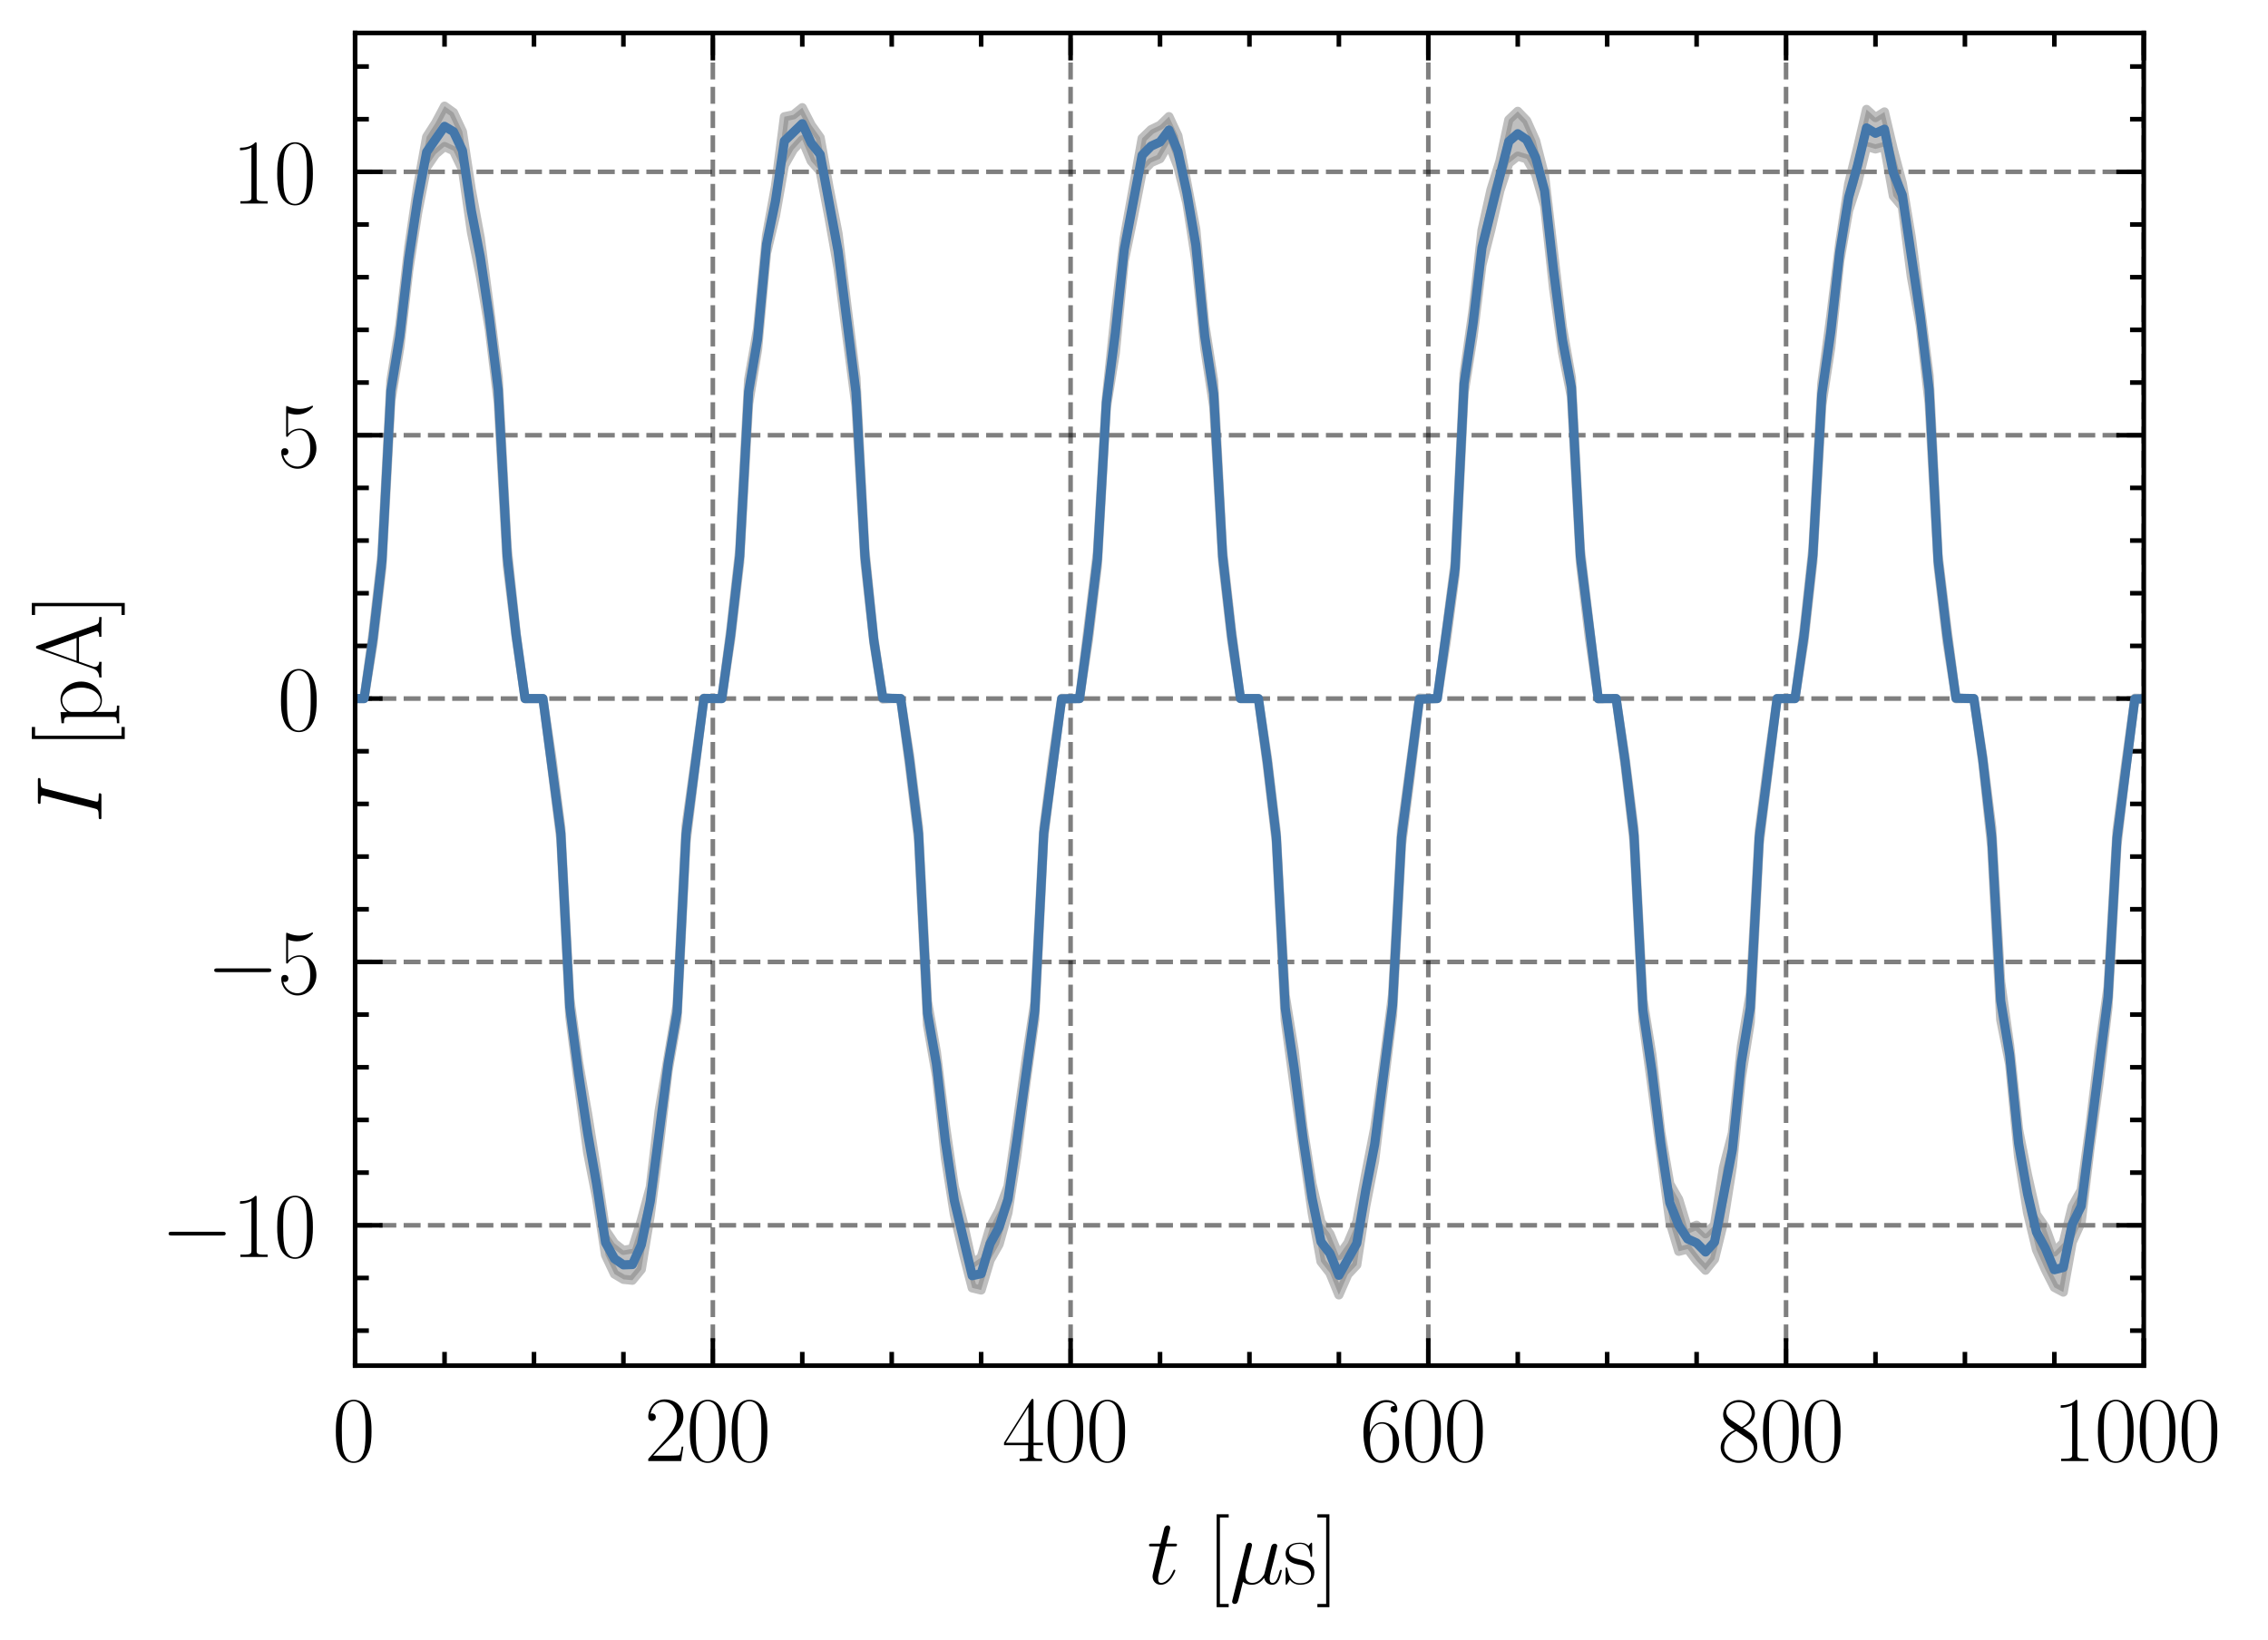 <?xml version="1.0" encoding="utf-8" standalone="no"?>
<!DOCTYPE svg PUBLIC "-//W3C//DTD SVG 1.1//EN"
  "http://www.w3.org/Graphics/SVG/1.1/DTD/svg11.dtd">
<svg xmlns:xlink="http://www.w3.org/1999/xlink" width="247.637pt" height="179.048pt" viewBox="0 0 247.637 179.048" xmlns="http://www.w3.org/2000/svg" version="1.1">
 <defs>
  <style type="text/css">*{stroke-linejoin: round; stroke-linecap: butt}</style>
 </defs>
 <g id="figure_1">
  <g id="patch_1">
   <path d="M -0 179.048 
L 247.637 179.048 
L 247.637 0 
L -0 0 
L -0 179.048 
z
" style="fill: none"/>
  </g>
  <g id="axes_1">
   <g id="patch_2">
    <path d="M 38.774 149.13 
L 234.074 149.13 
L 234.074 3.6 
L 38.774 3.6 
L 38.774 149.13 
z
" style="fill: none"/>
   </g>
   <g id="matplotlib.axis_1">
    <g id="xtick_1">
     <g id="line2d_1">
      <path d="M 38.774 149.13 
L 38.774 3.6 
" clip-path="url(#p3ff6fa045d)" style="fill: none; stroke-dasharray: 1.85,0.8; stroke-dashoffset: 0; stroke: #000000; stroke-opacity: 0.5; stroke-width: 0.5"/>
     </g>
     <g id="line2d_2">
      <defs>
       <path id="mf0d2a52d11" d="M 0 0 
L 0 -3 
" style="stroke: #000000; stroke-width: 0.5"/>
      </defs>
      <g>
       <use xlink:href="#mf0d2a52d11" x="38.774" y="149.13" style="stroke: #000000; stroke-width: 0.5"/>
      </g>
     </g>
     <g id="line2d_3">
      <defs>
       <path id="m50dfb5d3b1" d="M 0 0 
L 0 3 
" style="stroke: #000000; stroke-width: 0.5"/>
      </defs>
      <g>
       <use xlink:href="#m50dfb5d3b1" x="38.774" y="3.6" style="stroke: #000000; stroke-width: 0.5"/>
      </g>
     </g>
     <g id="text_1">
      <!-- $\mathdefault{0}$ -->
      <g transform="translate(36.283 159.548) scale(0.1 -0.1)">
       <defs>
        <path id="CMR17-30" d="M 2688 2025 
C 2688 2416 2682 3080 2413 3591 
C 2176 4039 1798 4198 1466 4198 
C 1158 4198 768 4058 525 3597 
C 269 3118 243 2524 243 2025 
C 243 1661 250 1106 448 619 
C 723 -39 1216 -128 1466 -128 
C 1760 -128 2208 -7 2470 600 
C 2662 1042 2688 1559 2688 2025 
z
M 1466 -26 
C 1056 -26 813 325 723 812 
C 653 1188 653 1738 653 2096 
C 653 2588 653 2997 736 3387 
C 858 3929 1216 4096 1466 4096 
C 1728 4096 2067 3923 2189 3400 
C 2272 3036 2278 2607 2278 2096 
C 2278 1680 2278 1169 2202 792 
C 2067 95 1690 -26 1466 -26 
z
" transform="scale(0.016)"/>
       </defs>
       <use xlink:href="#CMR17-30" transform="scale(0.996)"/>
      </g>
     </g>
    </g>
    <g id="xtick_2">
     <g id="line2d_4">
      <path d="M 77.834 149.13 
L 77.834 3.6 
" clip-path="url(#p3ff6fa045d)" style="fill: none; stroke-dasharray: 1.85,0.8; stroke-dashoffset: 0; stroke: #000000; stroke-opacity: 0.5; stroke-width: 0.5"/>
     </g>
     <g id="line2d_5">
      <g>
       <use xlink:href="#mf0d2a52d11" x="77.834" y="149.13" style="stroke: #000000; stroke-width: 0.5"/>
      </g>
     </g>
     <g id="line2d_6">
      <g>
       <use xlink:href="#m50dfb5d3b1" x="77.834" y="3.6" style="stroke: #000000; stroke-width: 0.5"/>
      </g>
     </g>
     <g id="text_2">
      <!-- $\mathdefault{200}$ -->
      <g transform="translate(70.362 159.548) scale(0.1 -0.1)">
       <defs>
        <path id="CMR17-32" d="M 2669 989 
L 2554 989 
C 2490 536 2438 459 2413 420 
C 2381 369 1920 369 1830 369 
L 602 369 
C 832 619 1280 1072 1824 1597 
C 2214 1967 2669 2402 2669 3035 
C 2669 3790 2067 4224 1395 4224 
C 691 4224 262 3604 262 3030 
C 262 2780 448 2748 525 2748 
C 589 2748 781 2787 781 3010 
C 781 3207 614 3264 525 3264 
C 486 3264 448 3258 422 3245 
C 544 3790 915 4058 1306 4058 
C 1862 4058 2227 3617 2227 3035 
C 2227 2479 1901 2000 1536 1584 
L 262 146 
L 262 0 
L 2515 0 
L 2669 989 
z
" transform="scale(0.016)"/>
       </defs>
       <use xlink:href="#CMR17-32" transform="scale(0.996)"/>
       <use xlink:href="#CMR17-30" transform="translate(45.69 0) scale(0.996)"/>
       <use xlink:href="#CMR17-30" transform="translate(91.381 0) scale(0.996)"/>
      </g>
     </g>
    </g>
    <g id="xtick_3">
     <g id="line2d_7">
      <path d="M 116.894 149.13 
L 116.894 3.6 
" clip-path="url(#p3ff6fa045d)" style="fill: none; stroke-dasharray: 1.85,0.8; stroke-dashoffset: 0; stroke: #000000; stroke-opacity: 0.5; stroke-width: 0.5"/>
     </g>
     <g id="line2d_8">
      <g>
       <use xlink:href="#mf0d2a52d11" x="116.894" y="149.13" style="stroke: #000000; stroke-width: 0.5"/>
      </g>
     </g>
     <g id="line2d_9">
      <g>
       <use xlink:href="#m50dfb5d3b1" x="116.894" y="3.6" style="stroke: #000000; stroke-width: 0.5"/>
      </g>
     </g>
     <g id="text_3">
      <!-- $\mathdefault{400}$ -->
      <g transform="translate(109.422 159.548) scale(0.1 -0.1)">
       <defs>
        <path id="CMR17-34" d="M 2150 4122 
C 2150 4256 2144 4256 2029 4256 
L 128 1254 
L 128 1088 
L 1779 1088 
L 1779 457 
C 1779 224 1766 160 1318 160 
L 1197 160 
L 1197 0 
C 1402 0 1747 0 1965 0 
C 2182 0 2528 0 2733 0 
L 2733 160 
L 2611 160 
C 2163 160 2150 224 2150 457 
L 2150 1088 
L 2803 1088 
L 2803 1254 
L 2150 1254 
L 2150 4122 
z
M 1798 3703 
L 1798 1254 
L 256 1254 
L 1798 3703 
z
" transform="scale(0.016)"/>
       </defs>
       <use xlink:href="#CMR17-34" transform="scale(0.996)"/>
       <use xlink:href="#CMR17-30" transform="translate(45.69 0) scale(0.996)"/>
       <use xlink:href="#CMR17-30" transform="translate(91.381 0) scale(0.996)"/>
      </g>
     </g>
    </g>
    <g id="xtick_4">
     <g id="line2d_10">
      <path d="M 155.954 149.13 
L 155.954 3.6 
" clip-path="url(#p3ff6fa045d)" style="fill: none; stroke-dasharray: 1.85,0.8; stroke-dashoffset: 0; stroke: #000000; stroke-opacity: 0.5; stroke-width: 0.5"/>
     </g>
     <g id="line2d_11">
      <g>
       <use xlink:href="#mf0d2a52d11" x="155.954" y="149.13" style="stroke: #000000; stroke-width: 0.5"/>
      </g>
     </g>
     <g id="line2d_12">
      <g>
       <use xlink:href="#m50dfb5d3b1" x="155.954" y="3.6" style="stroke: #000000; stroke-width: 0.5"/>
      </g>
     </g>
     <g id="text_4">
      <!-- $\mathdefault{600}$ -->
      <g transform="translate(148.482 159.548) scale(0.1 -0.1)">
       <defs>
        <path id="CMR17-36" d="M 678 2176 
C 678 3690 1395 4032 1811 4032 
C 1946 4032 2272 4009 2400 3776 
C 2298 3776 2106 3776 2106 3553 
C 2106 3381 2246 3323 2336 3323 
C 2394 3323 2566 3348 2566 3560 
C 2566 3954 2246 4179 1805 4179 
C 1043 4179 243 3390 243 1984 
C 243 253 966 -128 1478 -128 
C 2099 -128 2688 427 2688 1283 
C 2688 2081 2170 2662 1517 2662 
C 1126 2662 838 2407 678 1960 
L 678 2176 
z
M 1478 25 
C 691 25 691 1200 691 1436 
C 691 1896 909 2560 1504 2560 
C 1613 2560 1926 2560 2138 2120 
C 2253 1870 2253 1609 2253 1289 
C 2253 944 2253 690 2118 434 
C 1978 171 1773 25 1478 25 
z
" transform="scale(0.016)"/>
       </defs>
       <use xlink:href="#CMR17-36" transform="scale(0.996)"/>
       <use xlink:href="#CMR17-30" transform="translate(45.69 0) scale(0.996)"/>
       <use xlink:href="#CMR17-30" transform="translate(91.381 0) scale(0.996)"/>
      </g>
     </g>
    </g>
    <g id="xtick_5">
     <g id="line2d_13">
      <path d="M 195.014 149.13 
L 195.014 3.6 
" clip-path="url(#p3ff6fa045d)" style="fill: none; stroke-dasharray: 1.85,0.8; stroke-dashoffset: 0; stroke: #000000; stroke-opacity: 0.5; stroke-width: 0.5"/>
     </g>
     <g id="line2d_14">
      <g>
       <use xlink:href="#mf0d2a52d11" x="195.014" y="149.13" style="stroke: #000000; stroke-width: 0.5"/>
      </g>
     </g>
     <g id="line2d_15">
      <g>
       <use xlink:href="#m50dfb5d3b1" x="195.014" y="3.6" style="stroke: #000000; stroke-width: 0.5"/>
      </g>
     </g>
     <g id="text_5">
      <!-- $\mathdefault{800}$ -->
      <g transform="translate(187.542 159.548) scale(0.1 -0.1)">
       <defs>
        <path id="CMR17-38" d="M 1741 2264 
C 2144 2467 2554 2773 2554 3263 
C 2554 3841 1990 4179 1472 4179 
C 890 4179 378 3759 378 3180 
C 378 3021 416 2747 666 2505 
C 730 2442 998 2251 1171 2130 
C 883 1983 211 1634 211 934 
C 211 279 838 -128 1459 -128 
C 2144 -128 2720 362 2720 1010 
C 2720 1590 2330 1857 2074 2029 
L 1741 2264 
z
M 902 2822 
C 851 2854 595 3051 595 3351 
C 595 3739 998 4032 1459 4032 
C 1965 4032 2336 3676 2336 3262 
C 2336 2669 1670 2331 1638 2331 
C 1632 2331 1626 2331 1574 2370 
L 902 2822 
z
M 2080 1519 
C 2176 1449 2483 1240 2483 851 
C 2483 381 2010 25 1472 25 
C 890 25 448 438 448 940 
C 448 1443 838 1862 1280 2060 
L 2080 1519 
z
" transform="scale(0.016)"/>
       </defs>
       <use xlink:href="#CMR17-38" transform="scale(0.996)"/>
       <use xlink:href="#CMR17-30" transform="translate(45.69 0) scale(0.996)"/>
       <use xlink:href="#CMR17-30" transform="translate(91.381 0) scale(0.996)"/>
      </g>
     </g>
    </g>
    <g id="xtick_6">
     <g id="line2d_16">
      <path d="M 234.074 149.13 
L 234.074 3.6 
" clip-path="url(#p3ff6fa045d)" style="fill: none; stroke-dasharray: 1.85,0.8; stroke-dashoffset: 0; stroke: #000000; stroke-opacity: 0.5; stroke-width: 0.5"/>
     </g>
     <g id="line2d_17">
      <g>
       <use xlink:href="#mf0d2a52d11" x="234.074" y="149.13" style="stroke: #000000; stroke-width: 0.5"/>
      </g>
     </g>
     <g id="line2d_18">
      <g>
       <use xlink:href="#m50dfb5d3b1" x="234.074" y="3.6" style="stroke: #000000; stroke-width: 0.5"/>
      </g>
     </g>
     <g id="text_6">
      <!-- $\mathdefault{1000}$ -->
      <g transform="translate(224.111 159.548) scale(0.1 -0.1)">
       <defs>
        <path id="CMR17-31" d="M 1702 4058 
C 1702 4192 1696 4192 1606 4192 
C 1357 3916 979 3827 621 3827 
C 602 3827 570 3827 563 3808 
C 557 3795 557 3782 557 3648 
C 755 3648 1088 3686 1344 3839 
L 1344 461 
C 1344 236 1331 160 781 160 
L 589 160 
L 589 0 
C 896 0 1216 0 1523 0 
C 1830 0 2150 0 2458 0 
L 2458 160 
L 2266 160 
C 1715 160 1702 230 1702 458 
L 1702 4058 
z
" transform="scale(0.016)"/>
       </defs>
       <use xlink:href="#CMR17-31" transform="scale(0.996)"/>
       <use xlink:href="#CMR17-30" transform="translate(45.69 0) scale(0.996)"/>
       <use xlink:href="#CMR17-30" transform="translate(91.381 0) scale(0.996)"/>
       <use xlink:href="#CMR17-30" transform="translate(137.071 0) scale(0.996)"/>
      </g>
     </g>
    </g>
    <g id="xtick_7">
     <g id="line2d_19">
      <defs>
       <path id="me9c178b586" d="M 0 0 
L 0 -1.5 
" style="stroke: #000000; stroke-width: 0.5"/>
      </defs>
      <g>
       <use xlink:href="#me9c178b586" x="48.539" y="149.13" style="stroke: #000000; stroke-width: 0.5"/>
      </g>
     </g>
     <g id="line2d_20">
      <defs>
       <path id="mf238d80688" d="M 0 0 
L 0 1.5 
" style="stroke: #000000; stroke-width: 0.5"/>
      </defs>
      <g>
       <use xlink:href="#mf238d80688" x="48.539" y="3.6" style="stroke: #000000; stroke-width: 0.5"/>
      </g>
     </g>
    </g>
    <g id="xtick_8">
     <g id="line2d_21">
      <g>
       <use xlink:href="#me9c178b586" x="58.304" y="149.13" style="stroke: #000000; stroke-width: 0.5"/>
      </g>
     </g>
     <g id="line2d_22">
      <g>
       <use xlink:href="#mf238d80688" x="58.304" y="3.6" style="stroke: #000000; stroke-width: 0.5"/>
      </g>
     </g>
    </g>
    <g id="xtick_9">
     <g id="line2d_23">
      <g>
       <use xlink:href="#me9c178b586" x="68.069" y="149.13" style="stroke: #000000; stroke-width: 0.5"/>
      </g>
     </g>
     <g id="line2d_24">
      <g>
       <use xlink:href="#mf238d80688" x="68.069" y="3.6" style="stroke: #000000; stroke-width: 0.5"/>
      </g>
     </g>
    </g>
    <g id="xtick_10">
     <g id="line2d_25">
      <g>
       <use xlink:href="#me9c178b586" x="87.599" y="149.13" style="stroke: #000000; stroke-width: 0.5"/>
      </g>
     </g>
     <g id="line2d_26">
      <g>
       <use xlink:href="#mf238d80688" x="87.599" y="3.6" style="stroke: #000000; stroke-width: 0.5"/>
      </g>
     </g>
    </g>
    <g id="xtick_11">
     <g id="line2d_27">
      <g>
       <use xlink:href="#me9c178b586" x="97.364" y="149.13" style="stroke: #000000; stroke-width: 0.5"/>
      </g>
     </g>
     <g id="line2d_28">
      <g>
       <use xlink:href="#mf238d80688" x="97.364" y="3.6" style="stroke: #000000; stroke-width: 0.5"/>
      </g>
     </g>
    </g>
    <g id="xtick_12">
     <g id="line2d_29">
      <g>
       <use xlink:href="#me9c178b586" x="107.129" y="149.13" style="stroke: #000000; stroke-width: 0.5"/>
      </g>
     </g>
     <g id="line2d_30">
      <g>
       <use xlink:href="#mf238d80688" x="107.129" y="3.6" style="stroke: #000000; stroke-width: 0.5"/>
      </g>
     </g>
    </g>
    <g id="xtick_13">
     <g id="line2d_31">
      <g>
       <use xlink:href="#me9c178b586" x="126.659" y="149.13" style="stroke: #000000; stroke-width: 0.5"/>
      </g>
     </g>
     <g id="line2d_32">
      <g>
       <use xlink:href="#mf238d80688" x="126.659" y="3.6" style="stroke: #000000; stroke-width: 0.5"/>
      </g>
     </g>
    </g>
    <g id="xtick_14">
     <g id="line2d_33">
      <g>
       <use xlink:href="#me9c178b586" x="136.424" y="149.13" style="stroke: #000000; stroke-width: 0.5"/>
      </g>
     </g>
     <g id="line2d_34">
      <g>
       <use xlink:href="#mf238d80688" x="136.424" y="3.6" style="stroke: #000000; stroke-width: 0.5"/>
      </g>
     </g>
    </g>
    <g id="xtick_15">
     <g id="line2d_35">
      <g>
       <use xlink:href="#me9c178b586" x="146.189" y="149.13" style="stroke: #000000; stroke-width: 0.5"/>
      </g>
     </g>
     <g id="line2d_36">
      <g>
       <use xlink:href="#mf238d80688" x="146.189" y="3.6" style="stroke: #000000; stroke-width: 0.5"/>
      </g>
     </g>
    </g>
    <g id="xtick_16">
     <g id="line2d_37">
      <g>
       <use xlink:href="#me9c178b586" x="165.719" y="149.13" style="stroke: #000000; stroke-width: 0.5"/>
      </g>
     </g>
     <g id="line2d_38">
      <g>
       <use xlink:href="#mf238d80688" x="165.719" y="3.6" style="stroke: #000000; stroke-width: 0.5"/>
      </g>
     </g>
    </g>
    <g id="xtick_17">
     <g id="line2d_39">
      <g>
       <use xlink:href="#me9c178b586" x="175.484" y="149.13" style="stroke: #000000; stroke-width: 0.5"/>
      </g>
     </g>
     <g id="line2d_40">
      <g>
       <use xlink:href="#mf238d80688" x="175.484" y="3.6" style="stroke: #000000; stroke-width: 0.5"/>
      </g>
     </g>
    </g>
    <g id="xtick_18">
     <g id="line2d_41">
      <g>
       <use xlink:href="#me9c178b586" x="185.249" y="149.13" style="stroke: #000000; stroke-width: 0.5"/>
      </g>
     </g>
     <g id="line2d_42">
      <g>
       <use xlink:href="#mf238d80688" x="185.249" y="3.6" style="stroke: #000000; stroke-width: 0.5"/>
      </g>
     </g>
    </g>
    <g id="xtick_19">
     <g id="line2d_43">
      <g>
       <use xlink:href="#me9c178b586" x="204.779" y="149.13" style="stroke: #000000; stroke-width: 0.5"/>
      </g>
     </g>
     <g id="line2d_44">
      <g>
       <use xlink:href="#mf238d80688" x="204.779" y="3.6" style="stroke: #000000; stroke-width: 0.5"/>
      </g>
     </g>
    </g>
    <g id="xtick_20">
     <g id="line2d_45">
      <g>
       <use xlink:href="#me9c178b586" x="214.544" y="149.13" style="stroke: #000000; stroke-width: 0.5"/>
      </g>
     </g>
     <g id="line2d_46">
      <g>
       <use xlink:href="#mf238d80688" x="214.544" y="3.6" style="stroke: #000000; stroke-width: 0.5"/>
      </g>
     </g>
    </g>
    <g id="xtick_21">
     <g id="line2d_47">
      <g>
       <use xlink:href="#me9c178b586" x="224.309" y="149.13" style="stroke: #000000; stroke-width: 0.5"/>
      </g>
     </g>
     <g id="line2d_48">
      <g>
       <use xlink:href="#mf238d80688" x="224.309" y="3.6" style="stroke: #000000; stroke-width: 0.5"/>
      </g>
     </g>
    </g>
    <g id="text_7">
     <!-- $t$ [$\mu$s] -->
     <g transform="translate(125.231 172.958) scale(0.1 -0.1)">
      <defs>
       <path id="CMMI12-74" d="M 1286 2566 
L 1875 2566 
C 1997 2566 2061 2566 2061 2681 
C 2061 2752 2022 2752 1894 2752 
L 1331 2752 
L 1568 3692 
C 1594 3781 1594 3794 1594 3840 
C 1594 3943 1510 4000 1427 4000 
C 1376 4000 1229 3981 1178 3775 
L 928 2752 
L 326 2752 
C 198 2752 141 2752 141 2630 
C 141 2566 186 2566 307 2566 
L 877 2566 
L 454 881 
C 403 658 384 594 384 511 
C 384 211 595 -64 954 -64 
C 1600 -64 1946 868 1946 912 
C 1946 951 1920 970 1882 970 
C 1869 970 1843 970 1830 944 
C 1824 938 1818 931 1773 829 
C 1638 511 1344 64 973 64 
C 781 64 768 224 768 364 
C 768 370 768 492 787 568 
L 1286 2566 
z
" transform="scale(0.016)"/>
       <path id="CMR17-5b" d="M 1504 -1600 
L 1504 -1377 
L 902 -1377 
L 902 4544 
L 1504 4544 
L 1504 4767 
L 678 4767 
L 678 -1600 
L 1504 -1600 
z
" transform="scale(0.016)"/>
       <path id="CMMI12-16" d="M 922 140 
C 1082 -6 1318 -64 1536 -64 
C 1946 -64 2227 208 2374 405 
C 2438 69 2707 -64 2931 -64 
C 3123 -64 3277 50 3392 277 
C 3494 493 3584 879 3584 903 
C 3584 935 3558 960 3520 960 
C 3462 960 3456 928 3430 834 
C 3334 461 3213 64 2950 64 
C 2765 64 2752 229 2752 358 
C 2752 504 2810 735 2854 926 
L 3034 1615 
C 3059 1737 3130 2023 3162 2139 
C 3200 2292 3270 2567 3270 2592 
C 3270 2688 3194 2752 3098 2752 
C 3040 2752 2906 2726 2854 2535 
L 2406 760 
C 2374 632 2374 619 2291 517 
C 2214 409 1965 64 1562 64 
C 1203 64 1088 326 1088 625 
C 1088 811 1146 1034 1171 1143 
L 1459 2293 
C 1491 2414 1542 2618 1542 2657 
C 1542 2759 1459 2816 1376 2816 
C 1318 2816 1178 2797 1126 2592 
L 198 -1107 
C 192 -1139 179 -1177 179 -1216 
C 179 -1312 256 -1376 352 -1376 
C 538 -1376 576 -1228 621 -1050 
L 922 140 
z
" transform="scale(0.016)"/>
       <path id="CMR17-73" d="M 1978 2697 
C 1978 2813 1971 2819 1933 2819 
C 1907 2819 1901 2813 1824 2717 
C 1805 2691 1747 2626 1728 2601 
C 1523 2819 1235 2819 1126 2819 
C 416 2819 160 2447 160 2076 
C 160 1498 813 1365 998 1325 
C 1402 1243 1542 1217 1677 1101 
C 1760 1025 1901 884 1901 654 
C 1901 384 1747 38 1158 38 
C 602 38 403 460 288 1021 
C 269 1110 269 1117 218 1117 
C 166 1117 160 1110 160 983 
L 160 63 
C 160 -51 166 -58 205 -58 
C 237 -58 243 -51 275 0 
C 314 57 410 211 448 276 
C 576 103 800 -64 1158 -64 
C 1792 -64 2131 283 2131 784 
C 2131 1112 1958 1285 1875 1362 
C 1683 1561 1459 1606 1190 1657 
C 838 1735 390 1825 390 2217 
C 390 2383 480 2737 1126 2737 
C 1811 2737 1850 2094 1862 1888 
C 1869 1856 1901 1849 1920 1849 
C 1978 1849 1978 1869 1978 1978 
L 1978 2697 
z
" transform="scale(0.016)"/>
       <path id="CMR17-5d" d="M 915 4767 
L 90 4767 
L 90 4544 
L 691 4544 
L 691 -1377 
L 90 -1377 
L 90 -1600 
L 915 -1600 
L 915 4767 
z
" transform="scale(0.016)"/>
      </defs>
      <use xlink:href="#CMMI12-74" transform="scale(0.996)"/>
      <use xlink:href="#CMR17-5b" transform="translate(65.302 0) scale(0.996)"/>
      <use xlink:href="#CMMI12-16" transform="translate(90.173 0) scale(0.996)"/>
      <use xlink:href="#CMR17-73" transform="translate(148.865 0) scale(0.996)"/>
      <use xlink:href="#CMR17-5d" transform="translate(184.666 0) scale(0.996)"/>
     </g>
    </g>
   </g>
   <g id="matplotlib.axis_2">
    <g id="ytick_1">
     <g id="line2d_49">
      <path d="M 38.774 133.804 
L 234.074 133.804 
" clip-path="url(#p3ff6fa045d)" style="fill: none; stroke-dasharray: 1.85,0.8; stroke-dashoffset: 0; stroke: #000000; stroke-opacity: 0.5; stroke-width: 0.5"/>
     </g>
     <g id="line2d_50">
      <defs>
       <path id="m768c9c7a7d" d="M 0 0 
L 3 0 
" style="stroke: #000000; stroke-width: 0.5"/>
      </defs>
      <g>
       <use xlink:href="#m768c9c7a7d" x="38.774" y="133.804" style="stroke: #000000; stroke-width: 0.5"/>
      </g>
     </g>
     <g id="line2d_51">
      <defs>
       <path id="m44ab178510" d="M 0 0 
L -3 0 
" style="stroke: #000000; stroke-width: 0.5"/>
      </defs>
      <g>
       <use xlink:href="#m44ab178510" x="234.074" y="133.804" style="stroke: #000000; stroke-width: 0.5"/>
      </g>
     </g>
     <g id="text_8">
      <!-- $\mathdefault{−10}$ -->
      <g transform="translate(17.563 137.264) scale(0.1 -0.1)">
       <defs>
        <path id="CMSY10-0" d="M 4218 1472 
C 4326 1472 4442 1472 4442 1600 
C 4442 1728 4326 1728 4218 1728 
L 755 1728 
C 646 1728 531 1728 531 1600 
C 531 1472 646 1472 755 1472 
L 4218 1472 
z
" transform="scale(0.016)"/>
       </defs>
       <use xlink:href="#CMSY10-0" transform="scale(0.996)"/>
       <use xlink:href="#CMR17-31" transform="translate(77.487 0) scale(0.996)"/>
       <use xlink:href="#CMR17-30" transform="translate(123.178 0) scale(0.996)"/>
      </g>
     </g>
    </g>
    <g id="ytick_2">
     <g id="line2d_52">
      <path d="M 38.774 105.045 
L 234.074 105.045 
" clip-path="url(#p3ff6fa045d)" style="fill: none; stroke-dasharray: 1.85,0.8; stroke-dashoffset: 0; stroke: #000000; stroke-opacity: 0.5; stroke-width: 0.5"/>
     </g>
     <g id="line2d_53">
      <g>
       <use xlink:href="#m768c9c7a7d" x="38.774" y="105.045" style="stroke: #000000; stroke-width: 0.5"/>
      </g>
     </g>
     <g id="line2d_54">
      <g>
       <use xlink:href="#m44ab178510" x="234.074" y="105.045" style="stroke: #000000; stroke-width: 0.5"/>
      </g>
     </g>
     <g id="text_9">
      <!-- $\mathdefault{−5}$ -->
      <g transform="translate(22.544 108.504) scale(0.1 -0.1)">
       <defs>
        <path id="CMR17-35" d="M 730 3692 
C 794 3666 1056 3584 1325 3584 
C 1920 3584 2246 3911 2432 4100 
C 2432 4157 2432 4192 2394 4192 
C 2387 4192 2374 4192 2323 4163 
C 2099 4058 1837 3973 1517 3973 
C 1325 3973 1037 3999 723 4139 
C 653 4171 640 4171 634 4171 
C 602 4171 595 4164 595 4037 
L 595 2203 
C 595 2089 595 2057 659 2057 
C 691 2057 704 2070 736 2114 
C 941 2401 1222 2522 1542 2522 
C 1766 2522 2246 2382 2246 1289 
C 2246 1085 2246 715 2054 421 
C 1894 159 1645 25 1370 25 
C 947 25 518 320 403 814 
C 429 807 480 795 506 795 
C 589 795 749 840 749 1038 
C 749 1210 627 1280 506 1280 
C 358 1280 262 1190 262 1011 
C 262 454 704 -128 1382 -128 
C 2042 -128 2669 440 2669 1264 
C 2669 2030 2170 2624 1549 2624 
C 1222 2624 947 2503 730 2274 
L 730 3692 
z
" transform="scale(0.016)"/>
       </defs>
       <use xlink:href="#CMSY10-0" transform="scale(0.996)"/>
       <use xlink:href="#CMR17-35" transform="translate(77.487 0) scale(0.996)"/>
      </g>
     </g>
    </g>
    <g id="ytick_3">
     <g id="line2d_55">
      <path d="M 38.774 76.285 
L 234.074 76.285 
" clip-path="url(#p3ff6fa045d)" style="fill: none; stroke-dasharray: 1.85,0.8; stroke-dashoffset: 0; stroke: #000000; stroke-opacity: 0.5; stroke-width: 0.5"/>
     </g>
     <g id="line2d_56">
      <g>
       <use xlink:href="#m768c9c7a7d" x="38.774" y="76.285" style="stroke: #000000; stroke-width: 0.5"/>
      </g>
     </g>
     <g id="line2d_57">
      <g>
       <use xlink:href="#m44ab178510" x="234.074" y="76.285" style="stroke: #000000; stroke-width: 0.5"/>
      </g>
     </g>
     <g id="text_10">
      <!-- $\mathdefault{0}$ -->
      <g transform="translate(30.293 79.744) scale(0.1 -0.1)">
       <use xlink:href="#CMR17-30" transform="scale(0.996)"/>
      </g>
     </g>
    </g>
    <g id="ytick_4">
     <g id="line2d_58">
      <path d="M 38.774 47.525 
L 234.074 47.525 
" clip-path="url(#p3ff6fa045d)" style="fill: none; stroke-dasharray: 1.85,0.8; stroke-dashoffset: 0; stroke: #000000; stroke-opacity: 0.5; stroke-width: 0.5"/>
     </g>
     <g id="line2d_59">
      <g>
       <use xlink:href="#m768c9c7a7d" x="38.774" y="47.525" style="stroke: #000000; stroke-width: 0.5"/>
      </g>
     </g>
     <g id="line2d_60">
      <g>
       <use xlink:href="#m44ab178510" x="234.074" y="47.525" style="stroke: #000000; stroke-width: 0.5"/>
      </g>
     </g>
     <g id="text_11">
      <!-- $\mathdefault{5}$ -->
      <g transform="translate(30.293 50.984) scale(0.1 -0.1)">
       <use xlink:href="#CMR17-35" transform="scale(0.996)"/>
      </g>
     </g>
    </g>
    <g id="ytick_5">
     <g id="line2d_61">
      <path d="M 38.774 18.765 
L 234.074 18.765 
" clip-path="url(#p3ff6fa045d)" style="fill: none; stroke-dasharray: 1.85,0.8; stroke-dashoffset: 0; stroke: #000000; stroke-opacity: 0.5; stroke-width: 0.5"/>
     </g>
     <g id="line2d_62">
      <g>
       <use xlink:href="#m768c9c7a7d" x="38.774" y="18.765" style="stroke: #000000; stroke-width: 0.5"/>
      </g>
     </g>
     <g id="line2d_63">
      <g>
       <use xlink:href="#m44ab178510" x="234.074" y="18.765" style="stroke: #000000; stroke-width: 0.5"/>
      </g>
     </g>
     <g id="text_12">
      <!-- $\mathdefault{10}$ -->
      <g transform="translate(25.311 22.225) scale(0.1 -0.1)">
       <use xlink:href="#CMR17-31" transform="scale(0.996)"/>
       <use xlink:href="#CMR17-30" transform="translate(45.69 0) scale(0.996)"/>
      </g>
     </g>
    </g>
    <g id="ytick_6">
     <g id="line2d_64">
      <defs>
       <path id="m3315bdb286" d="M 0 0 
L 1.5 0 
" style="stroke: #000000; stroke-width: 0.5"/>
      </defs>
      <g>
       <use xlink:href="#m3315bdb286" x="38.774" y="145.308" style="stroke: #000000; stroke-width: 0.5"/>
      </g>
     </g>
     <g id="line2d_65">
      <defs>
       <path id="mcf5648a38d" d="M 0 0 
L -1.5 0 
" style="stroke: #000000; stroke-width: 0.5"/>
      </defs>
      <g>
       <use xlink:href="#mcf5648a38d" x="234.074" y="145.308" style="stroke: #000000; stroke-width: 0.5"/>
      </g>
     </g>
    </g>
    <g id="ytick_7">
     <g id="line2d_66">
      <g>
       <use xlink:href="#m3315bdb286" x="38.774" y="139.556" style="stroke: #000000; stroke-width: 0.5"/>
      </g>
     </g>
     <g id="line2d_67">
      <g>
       <use xlink:href="#mcf5648a38d" x="234.074" y="139.556" style="stroke: #000000; stroke-width: 0.5"/>
      </g>
     </g>
    </g>
    <g id="ytick_8">
     <g id="line2d_68">
      <g>
       <use xlink:href="#m3315bdb286" x="38.774" y="128.053" style="stroke: #000000; stroke-width: 0.5"/>
      </g>
     </g>
     <g id="line2d_69">
      <g>
       <use xlink:href="#mcf5648a38d" x="234.074" y="128.053" style="stroke: #000000; stroke-width: 0.5"/>
      </g>
     </g>
    </g>
    <g id="ytick_9">
     <g id="line2d_70">
      <g>
       <use xlink:href="#m3315bdb286" x="38.774" y="122.301" style="stroke: #000000; stroke-width: 0.5"/>
      </g>
     </g>
     <g id="line2d_71">
      <g>
       <use xlink:href="#mcf5648a38d" x="234.074" y="122.301" style="stroke: #000000; stroke-width: 0.5"/>
      </g>
     </g>
    </g>
    <g id="ytick_10">
     <g id="line2d_72">
      <g>
       <use xlink:href="#m3315bdb286" x="38.774" y="116.549" style="stroke: #000000; stroke-width: 0.5"/>
      </g>
     </g>
     <g id="line2d_73">
      <g>
       <use xlink:href="#mcf5648a38d" x="234.074" y="116.549" style="stroke: #000000; stroke-width: 0.5"/>
      </g>
     </g>
    </g>
    <g id="ytick_11">
     <g id="line2d_74">
      <g>
       <use xlink:href="#m3315bdb286" x="38.774" y="110.797" style="stroke: #000000; stroke-width: 0.5"/>
      </g>
     </g>
     <g id="line2d_75">
      <g>
       <use xlink:href="#mcf5648a38d" x="234.074" y="110.797" style="stroke: #000000; stroke-width: 0.5"/>
      </g>
     </g>
    </g>
    <g id="ytick_12">
     <g id="line2d_76">
      <g>
       <use xlink:href="#m3315bdb286" x="38.774" y="99.293" style="stroke: #000000; stroke-width: 0.5"/>
      </g>
     </g>
     <g id="line2d_77">
      <g>
       <use xlink:href="#mcf5648a38d" x="234.074" y="99.293" style="stroke: #000000; stroke-width: 0.5"/>
      </g>
     </g>
    </g>
    <g id="ytick_13">
     <g id="line2d_78">
      <g>
       <use xlink:href="#m3315bdb286" x="38.774" y="93.541" style="stroke: #000000; stroke-width: 0.5"/>
      </g>
     </g>
     <g id="line2d_79">
      <g>
       <use xlink:href="#mcf5648a38d" x="234.074" y="93.541" style="stroke: #000000; stroke-width: 0.5"/>
      </g>
     </g>
    </g>
    <g id="ytick_14">
     <g id="line2d_80">
      <g>
       <use xlink:href="#m3315bdb286" x="38.774" y="87.789" style="stroke: #000000; stroke-width: 0.5"/>
      </g>
     </g>
     <g id="line2d_81">
      <g>
       <use xlink:href="#mcf5648a38d" x="234.074" y="87.789" style="stroke: #000000; stroke-width: 0.5"/>
      </g>
     </g>
    </g>
    <g id="ytick_15">
     <g id="line2d_82">
      <g>
       <use xlink:href="#m3315bdb286" x="38.774" y="82.037" style="stroke: #000000; stroke-width: 0.5"/>
      </g>
     </g>
     <g id="line2d_83">
      <g>
       <use xlink:href="#mcf5648a38d" x="234.074" y="82.037" style="stroke: #000000; stroke-width: 0.5"/>
      </g>
     </g>
    </g>
    <g id="ytick_16">
     <g id="line2d_84">
      <g>
       <use xlink:href="#m3315bdb286" x="38.774" y="70.533" style="stroke: #000000; stroke-width: 0.5"/>
      </g>
     </g>
     <g id="line2d_85">
      <g>
       <use xlink:href="#mcf5648a38d" x="234.074" y="70.533" style="stroke: #000000; stroke-width: 0.5"/>
      </g>
     </g>
    </g>
    <g id="ytick_17">
     <g id="line2d_86">
      <g>
       <use xlink:href="#m3315bdb286" x="38.774" y="64.781" style="stroke: #000000; stroke-width: 0.5"/>
      </g>
     </g>
     <g id="line2d_87">
      <g>
       <use xlink:href="#mcf5648a38d" x="234.074" y="64.781" style="stroke: #000000; stroke-width: 0.5"/>
      </g>
     </g>
    </g>
    <g id="ytick_18">
     <g id="line2d_88">
      <g>
       <use xlink:href="#m3315bdb286" x="38.774" y="59.029" style="stroke: #000000; stroke-width: 0.5"/>
      </g>
     </g>
     <g id="line2d_89">
      <g>
       <use xlink:href="#mcf5648a38d" x="234.074" y="59.029" style="stroke: #000000; stroke-width: 0.5"/>
      </g>
     </g>
    </g>
    <g id="ytick_19">
     <g id="line2d_90">
      <g>
       <use xlink:href="#m3315bdb286" x="38.774" y="53.277" style="stroke: #000000; stroke-width: 0.5"/>
      </g>
     </g>
     <g id="line2d_91">
      <g>
       <use xlink:href="#mcf5648a38d" x="234.074" y="53.277" style="stroke: #000000; stroke-width: 0.5"/>
      </g>
     </g>
    </g>
    <g id="ytick_20">
     <g id="line2d_92">
      <g>
       <use xlink:href="#m3315bdb286" x="38.774" y="41.773" style="stroke: #000000; stroke-width: 0.5"/>
      </g>
     </g>
     <g id="line2d_93">
      <g>
       <use xlink:href="#mcf5648a38d" x="234.074" y="41.773" style="stroke: #000000; stroke-width: 0.5"/>
      </g>
     </g>
    </g>
    <g id="ytick_21">
     <g id="line2d_94">
      <g>
       <use xlink:href="#m3315bdb286" x="38.774" y="36.021" style="stroke: #000000; stroke-width: 0.5"/>
      </g>
     </g>
     <g id="line2d_95">
      <g>
       <use xlink:href="#mcf5648a38d" x="234.074" y="36.021" style="stroke: #000000; stroke-width: 0.5"/>
      </g>
     </g>
    </g>
    <g id="ytick_22">
     <g id="line2d_96">
      <g>
       <use xlink:href="#m3315bdb286" x="38.774" y="30.269" style="stroke: #000000; stroke-width: 0.5"/>
      </g>
     </g>
     <g id="line2d_97">
      <g>
       <use xlink:href="#mcf5648a38d" x="234.074" y="30.269" style="stroke: #000000; stroke-width: 0.5"/>
      </g>
     </g>
    </g>
    <g id="ytick_23">
     <g id="line2d_98">
      <g>
       <use xlink:href="#m3315bdb286" x="38.774" y="24.517" style="stroke: #000000; stroke-width: 0.5"/>
      </g>
     </g>
     <g id="line2d_99">
      <g>
       <use xlink:href="#mcf5648a38d" x="234.074" y="24.517" style="stroke: #000000; stroke-width: 0.5"/>
      </g>
     </g>
    </g>
    <g id="ytick_24">
     <g id="line2d_100">
      <g>
       <use xlink:href="#m3315bdb286" x="38.774" y="13.014" style="stroke: #000000; stroke-width: 0.5"/>
      </g>
     </g>
     <g id="line2d_101">
      <g>
       <use xlink:href="#mcf5648a38d" x="234.074" y="13.014" style="stroke: #000000; stroke-width: 0.5"/>
      </g>
     </g>
    </g>
    <g id="ytick_25">
     <g id="line2d_102">
      <g>
       <use xlink:href="#m3315bdb286" x="38.774" y="7.262" style="stroke: #000000; stroke-width: 0.5"/>
      </g>
     </g>
     <g id="line2d_103">
      <g>
       <use xlink:href="#mcf5648a38d" x="234.074" y="7.262" style="stroke: #000000; stroke-width: 0.5"/>
      </g>
     </g>
    </g>
    <g id="text_13">
     <!-- $I$ [pA] -->
     <g transform="translate(11.072 89.877) rotate(-90) scale(0.1 -0.1)">
      <defs>
       <path id="CMMI12-49" d="M 2355 3880 
C 2413 4103 2426 4167 2893 4167 
C 3034 4167 3085 4167 3085 4288 
C 3085 4352 3014 4352 2995 4352 
C 2880 4352 2739 4352 2624 4352 
L 1837 4352 
C 1709 4352 1562 4352 1434 4352 
C 1382 4352 1312 4352 1312 4231 
C 1312 4167 1363 4167 1491 4167 
C 1888 4167 1888 4116 1888 4046 
C 1888 4002 1875 3963 1862 3906 
L 998 472 
C 941 249 928 185 461 185 
C 320 185 262 185 262 64 
C 262 0 326 0 358 0 
C 474 0 614 0 730 0 
L 1517 0 
C 1645 0 1786 0 1914 0 
C 1965 0 2042 0 2042 115 
C 2042 185 2003 185 1862 185 
C 1466 185 1466 236 1466 312 
C 1466 325 1466 357 1491 459 
L 2355 3880 
z
" transform="scale(0.016)"/>
       <path id="CMR17-70" d="M 1408 -1063 
C 998 -1063 973 -1037 973 -789 
L 973 402 
C 1158 134 1427 -38 1766 -38 
C 2406 -38 3053 523 3053 1388 
C 3053 2191 2496 2802 1837 2802 
C 1453 2802 1139 2592 960 2338 
L 960 2802 
L 198 2732 
L 198 2567 
C 576 2567 634 2528 634 2223 
L 634 -789 
C 634 -1031 608 -1063 198 -1063 
L 198 -1228 
C 352 -1216 634 -1216 800 -1216 
C 966 -1216 1254 -1216 1408 -1228 
L 1408 -1063 
z
M 973 2012 
C 973 2102 973 2235 1222 2471 
C 1254 2497 1472 2688 1792 2688 
C 2259 2688 2643 2108 2643 1382 
C 2643 656 2234 64 1728 64 
C 1498 64 1248 172 1056 472 
C 973 612 973 650 973 752 
L 973 2012 
z
" transform="scale(0.016)"/>
       <path id="CMR17-41" d="M 2323 4378 
C 2291 4461 2278 4480 2214 4480 
C 2150 4480 2138 4461 2106 4378 
L 749 566 
C 627 223 371 153 147 153 
L 147 -13 
C 262 0 518 0 640 0 
C 800 0 1056 0 1210 -13 
L 1210 153 
C 909 153 864 361 864 439 
C 864 497 877 530 890 569 
L 1229 1536 
L 2906 1536 
L 3290 442 
C 3322 365 3322 352 3322 327 
C 3322 153 3046 153 2925 153 
L 2925 0 
C 3110 0 3443 0 3642 0 
C 3808 0 4128 0 4282 -13 
L 4282 153 
C 3942 153 3827 153 3744 387 
L 2323 4378 
z
M 2067 3893 
L 2848 1702 
L 1286 1702 
L 2067 3893 
z
" transform="scale(0.016)"/>
      </defs>
      <use xlink:href="#CMMI12-49" transform="scale(0.996)"/>
      <use xlink:href="#CMR17-5b" transform="translate(80.932 0) scale(0.996)"/>
      <use xlink:href="#CMR17-70" transform="translate(105.804 0) scale(0.996)"/>
      <use xlink:href="#CMR17-41" transform="translate(156.699 0) scale(0.996)"/>
      <use xlink:href="#CMR17-5d" transform="translate(225.771 0) scale(0.996)"/>
     </g>
    </g>
   </g>
   <g id="FillBetweenPolyCollection_1">
    <path d="M 38.774 76.285 
L 38.774 76.285 
L 39.751 76.285 
L 40.727 70.329 
L 41.704 61.975 
L 42.68 43.764 
L 43.657 37.924 
L 44.633 29.506 
L 45.61 23.211 
L 46.586 18.253 
L 47.563 16.827 
L 48.539 16 
L 49.516 16.463 
L 50.492 18.494 
L 51.469 25.324 
L 52.445 30.151 
L 53.422 35.922 
L 54.398 43.956 
L 55.375 61.683 
L 56.351 69.6 
L 57.328 76.293 
L 58.304 76.285 
L 59.281 76.285 
L 60.257 83.86 
L 61.234 91.679 
L 62.21 110.98 
L 63.187 118.628 
L 64.163 125.858 
L 65.14 130.827 
L 66.116 137.063 
L 67.093 139.126 
L 68.069 139.707 
L 69.046 139.805 
L 70.022 138.621 
L 70.999 132.724 
L 71.975 125.252 
L 72.952 116.912 
L 73.928 111.37 
L 74.905 92.022 
L 75.881 83.957 
L 76.858 76.301 
L 77.834 76.285 
L 78.811 76.285 
L 79.787 69.796 
L 80.764 61.421 
L 81.74 44.106 
L 82.717 38.176 
L 83.693 27.659 
L 84.67 23.575 
L 85.646 18.05 
L 86.623 16.337 
L 87.599 15.261 
L 88.576 17.594 
L 89.552 18.702 
L 90.529 23.837 
L 91.505 29.31 
L 92.482 36.875 
L 93.458 44.326 
L 94.435 61.401 
L 95.411 70.186 
L 96.388 76.338 
L 97.364 76.285 
L 98.341 76.285 
L 99.317 83.743 
L 100.294 91.828 
L 101.27 111.939 
L 102.247 117.485 
L 103.223 126.431 
L 104.2 132.617 
L 105.176 136.847 
L 106.153 140.64 
L 107.129 140.873 
L 108.106 137.614 
L 109.082 135.892 
L 110.059 132.421 
L 111.035 126.138 
L 112.012 118.368 
L 112.988 111.333 
L 113.965 91.539 
L 114.941 83.722 
L 115.918 76.373 
L 116.894 76.285 
L 117.871 76.285 
L 118.847 69.884 
L 119.824 61.784 
L 120.8 44.522 
L 121.777 38.579 
L 122.753 28.493 
L 123.73 23.787 
L 124.706 18.796 
L 125.683 17.751 
L 126.659 17.331 
L 127.636 15.662 
L 128.612 18.215 
L 129.589 22.165 
L 130.565 28.439 
L 131.542 38.032 
L 132.518 44.377 
L 133.495 61.345 
L 134.471 69.879 
L 135.448 76.287 
L 136.424 76.285 
L 137.401 76.285 
L 138.377 83.7 
L 139.354 92.007 
L 140.33 111.449 
L 141.307 118.606 
L 142.283 125.527 
L 143.26 132.373 
L 144.236 137.772 
L 145.213 139.02 
L 146.189 141.407 
L 147.166 139.177 
L 148.142 138.134 
L 149.119 131.755 
L 150.095 126.755 
L 151.072 118.724 
L 152.048 110.9 
L 153.025 92.305 
L 154.001 84.699 
L 154.978 76.463 
L 155.954 76.285 
L 156.931 76.285 
L 157.907 70.123 
L 158.884 62.763 
L 159.86 42.934 
L 160.837 36.787 
L 161.813 28.918 
L 162.79 25.061 
L 163.766 20.818 
L 164.743 17.83 
L 165.719 17.049 
L 166.696 17.345 
L 167.672 19.044 
L 168.649 22.471 
L 169.625 31.482 
L 170.602 38.473 
L 171.578 43.338 
L 172.555 61.465 
L 173.531 69.614 
L 174.508 76.31 
L 175.484 76.285 
L 176.461 76.285 
L 177.437 83.591 
L 178.414 91.989 
L 179.39 111.505 
L 180.367 118.645 
L 181.343 126.04 
L 182.32 133.396 
L 183.296 136.645 
L 184.273 136.396 
L 185.249 137.672 
L 186.226 138.712 
L 187.202 137.499 
L 188.179 133.538 
L 189.155 127.365 
L 190.132 117.719 
L 191.108 111.628 
L 192.085 92.215 
L 193.061 84.265 
L 194.038 76.292 
L 195.014 76.285 
L 195.991 76.285 
L 196.967 70.096 
L 197.944 61.354 
L 198.92 44.249 
L 199.897 37.958 
L 200.873 28.573 
L 201.85 22.997 
L 202.826 19.982 
L 203.803 15.982 
L 204.779 16.266 
L 205.756 15.995 
L 206.732 21.405 
L 207.709 22.574 
L 208.685 30.17 
L 209.662 35.525 
L 210.638 44.059 
L 211.615 61.828 
L 212.591 70.103 
L 213.568 76.301 
L 214.544 76.285 
L 215.521 76.285 
L 216.497 83.349 
L 217.474 92.575 
L 218.45 111.335 
L 219.427 116.22 
L 220.403 126.349 
L 221.38 132.423 
L 222.356 136.467 
L 223.333 138.655 
L 224.309 140.582 
L 225.286 141.102 
L 226.262 135.642 
L 227.239 133.475 
L 228.215 125.328 
L 229.192 118.284 
L 230.168 109.985 
L 231.145 92.355 
L 232.121 83.934 
L 233.098 76.405 
L 234.074 76.353 
L 235.051 76.285 
L 236.027 69.088 
L 237.004 61.69 
L 237.98 43.517 
L 238.957 37.061 
L 239.933 30.185 
L 240.91 23.021 
L 241.886 18.263 
L 242.863 17.276 
L 243.839 15.525 
L 244.816 16.359 
L 245.792 19.789 
L 246.769 23.913 
L 247.745 29.488 
L 248.722 36.987 
L 249.698 42.773 
L 250.675 63.011 
L 251.651 69.741 
L 252.628 76.313 
L 253.604 76.285 
L 254.581 76.285 
L 255.557 83.715 
L 256.534 93.579 
L 257.51 112.151 
L 258.487 116.582 
L 259.463 125.678 
L 260.44 131.711 
L 261.416 136.971 
L 262.393 138.251 
L 263.369 139.557 
L 264.346 139.289 
L 265.322 138.761 
L 266.299 132.805 
L 267.275 125.324 
L 268.252 118.308 
L 269.228 111.507 
L 270.205 91.778 
L 271.181 83.99 
L 272.158 76.417 
L 273.134 76.285 
L 274.111 76.285 
L 275.087 69.636 
L 276.064 61.077 
L 277.04 43.733 
L 278.017 37.344 
L 278.993 29.71 
L 279.97 23.011 
L 280.946 18.701 
L 281.923 16.564 
L 282.899 18.503 
L 283.876 17.654 
L 284.852 19.372 
L 285.829 23.558 
L 286.805 30.09 
L 287.782 37.952 
L 288.758 43.907 
L 289.735 61.923 
L 290.711 69.998 
L 291.688 76.303 
L 292.664 76.285 
L 293.641 76.285 
L 294.617 84.066 
L 295.594 92.676 
L 296.57 110.81 
L 297.547 117.999 
L 298.523 125.032 
L 299.5 135.386 
L 300.476 137.667 
L 301.453 139.482 
L 302.429 140.741 
L 303.406 137.71 
L 304.382 138.054 
L 305.359 133.4 
L 306.335 126.345 
L 307.312 117.003 
L 308.288 111.55 
L 309.265 91.78 
L 310.241 84.133 
L 311.218 76.299 
L 312.194 76.285 
L 313.171 76.285 
L 314.147 70.279 
L 315.124 61.966 
L 316.1 43.586 
L 317.077 36.039 
L 318.053 30.279 
L 319.03 22.959 
L 320.006 16.437 
L 320.983 15.878 
L 321.959 16.347 
L 322.936 15.745 
L 323.912 17.387 
L 324.889 24.669 
L 325.865 28.848 
L 326.842 36.897 
L 327.818 44.93 
L 328.795 61.072 
L 329.771 69.381 
L 330.748 76.362 
L 331.724 76.285 
L 332.701 76.285 
L 333.677 82.928 
L 334.654 92.363 
L 335.63 110.703 
L 336.607 118.872 
L 337.583 126.229 
L 338.56 131.821 
L 339.536 136.406 
L 340.513 138.537 
L 341.489 141.085 
L 342.466 139.737 
L 343.442 138.291 
L 344.419 132.764 
L 345.395 126.444 
L 346.372 117.313 
L 347.348 112.182 
L 348.325 92.234 
L 349.301 84.553 
L 350.278 76.348 
L 351.254 76.285 
L 352.231 76.285 
L 353.207 69.568 
L 354.184 62.426 
L 355.16 42.504 
L 356.137 36.113 
L 357.113 29.469 
L 358.09 23.326 
L 359.066 21.083 
L 360.043 16.543 
L 361.019 15.227 
L 361.996 17.171 
L 362.972 20.433 
L 363.949 26.567 
L 364.925 29.587 
L 365.902 38.002 
L 366.878 44.025 
L 367.855 61.538 
L 368.831 69.61 
L 369.808 76.292 
L 370.784 76.285 
L 371.761 76.285 
L 372.737 84.545 
L 373.714 92.497 
L 374.69 112.245 
L 375.667 118.222 
L 376.643 125.301 
L 377.62 132.997 
L 378.596 138.22 
L 379.573 140.748 
L 380.549 140.73 
L 381.526 138.294 
L 382.502 137.155 
L 383.479 133.879 
L 384.455 126.232 
L 385.432 118.027 
L 386.408 112.311 
L 387.385 91.887 
L 388.361 83.417 
L 389.338 76.546 
L 390.314 76.285 
L 391.291 76.285 
L 392.267 69.292 
L 393.244 61.873 
L 394.22 43.472 
L 395.197 37.608 
L 396.173 28.458 
L 397.15 24.352 
L 398.126 19.171 
L 399.103 17.212 
L 400.079 17.508 
L 401.056 17.357 
L 402.032 18.619 
L 403.009 24.731 
L 403.985 29.207 
L 404.962 37.597 
L 405.938 43.393 
L 406.915 62.592 
L 407.891 69.418 
L 408.868 76.321 
L 409.844 76.285 
L 410.821 76.285 
L 411.797 83.772 
L 412.774 91.888 
L 413.75 109.677 
L 414.727 117.732 
L 415.703 125.734 
L 416.68 133.679 
L 417.656 136.212 
L 418.633 139.762 
L 419.609 141.14 
L 420.586 140.476 
L 421.562 138.178 
L 422.539 131.27 
L 423.515 126.003 
L 424.492 117.974 
L 425.468 110.498 
L 426.445 91.502 
L 427.421 83.972 
L 428.398 76.302 
L 429.374 76.285 
L 430.351 76.285 
L 431.327 69.459 
L 432.304 61.651 
L 433.28 44.628 
L 434.257 38.057 
L 435.233 29.789 
L 436.21 21.912 
L 437.186 20.577 
L 438.163 16.619 
L 439.139 13.882 
L 440.116 18.096 
L 441.092 18.679 
L 442.069 23.237 
L 443.045 28.507 
L 444.022 37.537 
L 444.998 43.043 
L 445.975 61.624 
L 446.951 69.995 
L 447.928 76.294 
L 448.904 76.286 
L 449.881 76.285 
L 450.857 84.092 
L 451.834 92.596 
L 452.81 111.161 
L 453.787 117.168 
L 454.763 124.707 
L 455.74 134.476 
L 456.716 136.612 
L 457.693 140.04 
L 458.669 138.831 
L 459.646 139.473 
L 460.622 137.187 
L 461.599 133.742 
L 462.575 125.766 
L 463.552 118.167 
L 464.528 111.742 
L 465.505 92.182 
L 466.481 83.977 
L 467.458 76.346 
L 468.434 76.376 
L 469.411 76.285 
L 470.387 69.912 
L 471.364 61.324 
L 472.34 43.931 
L 473.317 38.399 
L 474.293 29.057 
L 475.27 23.532 
L 476.246 20.289 
L 477.223 16.788 
L 478.199 15.682 
L 479.176 15.936 
L 480.152 18.075 
L 481.129 24.543 
L 482.105 28.941 
L 483.082 37.443 
L 484.058 45.071 
L 485.035 61.442 
L 486.011 69.745 
L 486.988 76.286 
L 487.964 76.285 
L 488.941 76.285 
L 489.917 83.359 
L 490.894 93.493 
L 491.87 111.542 
L 492.847 119.248 
L 493.823 127.483 
L 494.8 133.205 
L 495.776 135.991 
L 496.753 139.422 
L 497.729 138.922 
L 498.706 138.676 
L 499.682 137.63 
L 500.659 132.383 
L 501.635 127.417 
L 502.612 116.99 
L 503.588 111.724 
L 504.565 92.764 
L 505.541 84.144 
L 506.518 76.3 
L 507.494 76.386 
L 508.471 76.285 
L 509.447 69.965 
L 510.424 61.162 
L 511.4 43.619 
L 512.377 37.187 
L 513.353 29.741 
L 514.33 22.52 
L 515.306 21.875 
L 516.283 16.617 
L 517.259 15.552 
L 518.236 16.425 
L 519.212 20.775 
L 520.189 22.987 
L 521.165 29.124 
L 522.142 36.955 
L 523.118 43.552 
L 524.095 62.131 
L 525.071 69.829 
L 526.048 76.316 
L 527.024 76.285 
L 528.001 76.285 
L 528.977 84.006 
L 529.954 91.931 
L 530.93 111.273 
L 531.907 117.726 
L 532.883 125.742 
L 533.86 133.135 
L 534.836 138.346 
L 535.813 139.213 
L 536.789 139.235 
L 537.766 140.669 
L 538.742 136.704 
L 539.719 133.921 
L 540.695 125.098 
L 541.672 117.776 
L 542.648 111.343 
L 543.625 91.766 
L 544.601 83.428 
L 545.578 76.299 
L 546.554 76.285 
L 547.531 76.285 
L 548.507 69.712 
L 549.484 62.028 
L 550.46 43.675 
L 551.437 37.527 
L 552.413 30.232 
L 553.39 22.759 
L 554.366 19.549 
L 555.343 17.063 
L 556.319 15.772 
L 557.296 18.666 
L 558.272 19.174 
L 559.249 23.463 
L 560.225 30.325 
L 561.202 37.485 
L 562.178 44.635 
L 563.155 61.464 
L 564.131 69.13 
L 565.108 76.316 
L 566.084 76.285 
L 567.061 76.285 
L 568.037 84.103 
L 569.014 91.685 
L 569.99 110.92 
L 570.967 119.098 
L 571.943 126.782 
L 572.92 135.136 
L 573.896 136.626 
L 574.873 139.404 
L 575.849 139.953 
L 576.826 139.407 
L 577.802 137.186 
L 578.779 132.758 
L 579.755 126.478 
L 580.732 118.163 
L 581.708 111.555 
L 582.685 91.622 
L 583.661 83.91 
L 584.638 76.323 
L 585.614 76.413 
L 586.591 76.285 
L 587.567 69.516 
L 588.544 61.514 
L 589.52 43.159 
L 590.497 37.531 
L 591.473 29.642 
L 592.45 23.771 
L 593.426 20.325 
L 594.403 16.453 
L 595.379 16.208 
L 596.356 18.233 
L 597.332 19.415 
L 598.309 24.26 
L 599.285 31.263 
L 600.262 38.231 
L 601.238 43.344 
L 602.215 61.794 
L 603.191 70.089 
L 604.168 76.292 
L 605.144 76.285 
L 606.121 76.285 
L 607.097 83.415 
L 608.074 92.407 
L 609.05 111.773 
L 610.027 117.998 
L 611.003 126.995 
L 611.98 132.221 
L 612.956 135.637 
L 613.933 140.055 
L 614.909 139.246 
L 615.886 139.149 
L 616.862 134.792 
L 617.839 132.444 
L 618.815 125.938 
L 619.792 116.476 
L 620.768 111.059 
L 621.745 91.543 
L 622.721 83.603 
L 623.698 76.389 
L 624.674 76.294 
L 625.651 76.285 
L 626.627 69.758 
L 627.604 61.543 
L 628.58 43.818 
L 629.557 37.989 
L 630.533 28.539 
L 631.51 22.748 
L 632.486 18.632 
L 633.463 16.953 
L 634.439 15.845 
L 635.416 15.997 
L 636.392 18.253 
L 637.369 22.08 
L 638.345 29.693 
L 639.322 36.927 
L 640.298 44.93 
L 641.275 62.205 
L 642.251 69.898 
L 643.228 76.297 
L 644.204 76.285 
L 645.181 76.285 
L 646.157 83.933 
L 647.134 91.63 
L 648.11 110.781 
L 649.087 117.916 
L 650.063 126.208 
L 651.04 131.142 
L 652.016 135.348 
L 652.993 138.78 
L 653.969 140.546 
L 654.946 137.709 
L 655.922 137.765 
L 656.899 131.737 
L 657.875 125.2 
L 658.852 116.798 
L 659.828 110.413 
L 660.805 92.16 
L 661.781 83.699 
L 662.758 76.327 
L 663.734 76.285 
L 664.711 76.285 
L 665.687 69.91 
L 666.664 62.22 
L 667.64 43.125 
L 668.617 37.061 
L 669.593 30.378 
L 670.57 24.723 
L 671.546 19.235 
L 672.523 18.516 
L 673.499 15.007 
L 674.476 18.092 
L 675.452 19.041 
L 676.429 22.08 
L 677.405 29.933 
L 678.382 38.173 
L 679.358 43.857 
L 680.335 61.62 
L 681.311 69.889 
L 682.288 76.298 
L 683.264 76.3 
L 684.241 76.285 
L 685.217 83.599 
L 686.194 92.719 
L 687.17 111.136 
L 688.147 119.571 
L 689.123 126.458 
L 690.1 132.779 
L 691.076 136.392 
L 692.053 138.698 
L 693.029 140.71 
L 694.006 140.054 
L 694.982 137.195 
L 695.959 134.101 
L 696.935 124.835 
L 697.912 118.249 
L 698.888 110.447 
L 699.865 92.592 
L 700.841 84.195 
L 701.818 76.389 
L 702.794 76.285 
L 703.771 76.285 
L 704.747 69.706 
L 705.724 61.16 
L 706.7 43.991 
L 707.677 37.576 
L 708.653 29.848 
L 709.63 23.962 
L 710.606 19.037 
L 711.583 18.666 
L 712.559 15.435 
L 713.536 16.969 
L 714.512 21.483 
L 715.489 24.389 
L 716.465 27.962 
L 717.442 37.972 
L 718.418 42.519 
L 719.395 62.031 
L 720.371 69.174 
L 721.348 76.289 
L 722.324 76.285 
L 723.301 76.285 
L 724.277 84.434 
L 725.254 92.278 
L 726.23 111.589 
L 727.207 117.903 
L 728.183 125.406 
L 729.16 133.295 
L 730.136 135.195 
L 731.113 139.91 
L 732.089 139.818 
L 733.066 138.004 
L 734.042 136.727 
L 735.019 131.335 
L 735.995 126.413 
L 736.972 117.691 
L 737.948 111.123 
L 738.925 92.017 
L 739.901 83.739 
L 740.878 76.333 
L 741.854 76.285 
L 742.831 76.285 
L 743.807 69.644 
L 744.784 62.523 
L 745.76 43.328 
L 746.737 37.349 
L 747.713 29.326 
L 748.69 23.664 
L 749.666 19.196 
L 750.643 16.738 
L 751.619 16.621 
L 752.596 17.037 
L 753.572 18.125 
L 754.549 25.32 
L 755.525 29.876 
L 756.502 37.278 
L 757.478 43.56 
L 758.455 61.709 
L 759.431 69.3 
L 760.408 76.289 
L 761.384 76.285 
L 762.361 76.285 
L 763.337 83.82 
L 764.314 92.011 
L 765.29 112.121 
L 766.267 117.427 
L 767.243 125.885 
L 768.22 132.59 
L 769.196 138.062 
L 770.173 142.515 
L 771.149 140.677 
L 772.126 139.759 
L 773.102 136.534 
L 774.079 133.192 
L 775.055 126.32 
L 776.032 118.641 
L 777.008 110.987 
L 777.985 91.4 
L 778.961 84.089 
L 779.938 76.427 
L 780.914 76.285 
L 781.891 76.285 
L 782.867 70.421 
L 783.844 61.996 
L 784.82 42.282 
L 785.797 38.133 
L 786.773 29.204 
L 787.75 23.024 
L 788.726 20.329 
L 789.703 17.635 
L 790.679 15.784 
L 791.656 17.132 
L 792.632 17.582 
L 793.609 23.909 
L 794.585 30.702 
L 795.562 37.624 
L 796.538 43.55 
L 797.515 62.126 
L 798.491 69.719 
L 799.468 76.299 
L 800.444 76.285 
L 801.421 76.285 
L 802.397 83.774 
L 803.374 92.17 
L 804.35 110.797 
L 805.327 116.875 
L 806.303 125.516 
L 807.28 132.752 
L 808.256 135.249 
L 809.233 139.755 
L 810.209 139.562 
L 811.186 137.639 
L 812.162 137.253 
L 813.139 132.453 
L 814.115 124.571 
L 815.092 117.425 
L 816.068 112.55 
L 817.045 92.293 
L 818.021 83.909 
L 818.021 82.647 
L 818.021 82.647 
L 817.045 91.057 
L 816.068 110.462 
L 815.092 113.095 
L 814.115 121.773 
L 813.139 129.667 
L 812.162 132.254 
L 811.186 134.066 
L 810.209 136.979 
L 809.233 135.889 
L 808.256 131.886 
L 807.28 128.973 
L 806.303 123.302 
L 805.327 114.3 
L 804.35 108.78 
L 803.374 90.91 
L 802.397 82.738 
L 801.421 76.285 
L 800.444 76.285 
L 799.468 76.222 
L 798.491 68.596 
L 797.515 60.468 
L 796.538 41.051 
L 795.562 35.977 
L 794.585 27.723 
L 793.609 17.82 
L 792.632 14.878 
L 791.656 12.895 
L 790.679 12.33 
L 789.703 13.496 
L 788.726 15.322 
L 787.75 19.827 
L 786.773 26.768 
L 785.797 34.834 
L 784.82 41.13 
L 783.844 60.567 
L 782.867 69.149 
L 781.891 76.285 
L 780.914 76.285 
L 779.938 76.262 
L 778.961 82.662 
L 777.985 90.274 
L 777.008 108.421 
L 776.032 115.286 
L 775.055 122.438 
L 774.079 129.306 
L 773.102 132.433 
L 772.126 135.329 
L 771.149 137.278 
L 770.173 134.908 
L 769.196 133.066 
L 768.22 128.224 
L 767.243 122.275 
L 766.267 115.357 
L 765.29 109.666 
L 764.314 90.206 
L 763.337 83.042 
L 762.361 76.285 
L 761.384 76.285 
L 760.408 76.227 
L 759.431 68.579 
L 758.455 59.901 
L 757.478 41.432 
L 756.502 35.313 
L 755.525 25.335 
L 754.549 22.071 
L 753.572 14.704 
L 752.596 12.823 
L 751.619 12.274 
L 750.643 12.065 
L 749.666 16.822 
L 748.69 19.551 
L 747.713 25.45 
L 746.737 35.426 
L 745.76 41.439 
L 744.784 60.955 
L 743.807 68.39 
L 742.831 76.285 
L 741.854 76.285 
L 740.878 76.282 
L 739.901 82.659 
L 738.925 90.517 
L 737.948 107.991 
L 736.972 115.099 
L 735.995 123.672 
L 735.019 126.98 
L 734.042 133.751 
L 733.066 134.35 
L 732.089 135.199 
L 731.113 135.139 
L 730.136 131.377 
L 729.16 129.002 
L 728.183 121.564 
L 727.207 115.284 
L 726.23 109.626 
L 725.254 90.472 
L 724.277 83.64 
L 723.301 76.285 
L 722.324 76.285 
L 721.348 76.267 
L 720.371 68.283 
L 719.395 60.217 
L 718.418 40.622 
L 717.442 34.446 
L 716.465 25.821 
L 715.489 21.321 
L 714.512 16.12 
L 713.536 12.763 
L 712.559 11.386 
L 711.583 14.199 
L 710.606 16.383 
L 709.63 20.727 
L 708.653 25.583 
L 707.677 34.857 
L 706.7 41.066 
L 705.724 58.959 
L 704.747 68.535 
L 703.771 76.285 
L 702.794 76.285 
L 701.818 76.244 
L 700.841 82.913 
L 699.865 91.097 
L 698.888 108.329 
L 697.912 115.625 
L 696.935 122.859 
L 695.959 130.614 
L 694.982 133.112 
L 694.006 135.267 
L 693.029 137.262 
L 692.053 135.11 
L 691.076 133.584 
L 690.1 131.19 
L 689.123 122.521 
L 688.147 115.325 
L 687.17 109.34 
L 686.194 90.961 
L 685.217 82.613 
L 684.241 76.285 
L 683.264 76.239 
L 682.288 76.205 
L 681.311 68.76 
L 680.335 60.383 
L 679.358 42.164 
L 678.382 35.541 
L 677.405 26.51 
L 676.429 18.884 
L 675.452 14.586 
L 674.476 14.162 
L 673.499 10.568 
L 672.523 14.621 
L 671.546 16.05 
L 670.57 20.638 
L 669.593 26.709 
L 668.617 34.718 
L 667.64 41.378 
L 666.664 61.243 
L 665.687 68.891 
L 664.711 76.285 
L 663.734 76.285 
L 662.758 76.264 
L 661.781 82.523 
L 660.805 90.999 
L 659.828 108.327 
L 658.852 114.728 
L 657.875 122.747 
L 656.899 127.247 
L 655.922 134.023 
L 654.946 135.582 
L 653.969 136.867 
L 652.993 134.469 
L 652.016 131.999 
L 651.04 128.827 
L 650.063 122.99 
L 649.087 114.802 
L 648.11 107.567 
L 647.134 89.931 
L 646.157 83.133 
L 645.181 76.285 
L 644.204 76.285 
L 643.228 76.176 
L 642.251 68.381 
L 641.275 60.368 
L 640.298 42.23 
L 639.322 33.998 
L 638.345 26.616 
L 637.369 19.859 
L 636.392 15.23 
L 635.416 13.779 
L 634.439 11.892 
L 633.463 12.656 
L 632.486 14.268 
L 631.51 19.909 
L 630.533 24.86 
L 629.557 35.926 
L 628.58 41.213 
L 627.604 59.973 
L 626.627 68.641 
L 625.651 76.285 
L 624.674 76.282 
L 623.698 76.233 
L 622.721 82.294 
L 621.745 90.651 
L 620.768 108.912 
L 619.792 113.184 
L 618.815 122.048 
L 617.839 129.252 
L 616.862 131.427 
L 615.886 136.267 
L 614.909 135.375 
L 613.933 135.575 
L 612.956 132.5 
L 611.98 129.846 
L 611.003 124.121 
L 610.027 115.174 
L 609.05 108.274 
L 608.074 90.797 
L 607.097 82.656 
L 606.121 76.285 
L 605.144 76.285 
L 604.168 76.24 
L 603.191 68.443 
L 602.215 60.247 
L 601.238 41.437 
L 600.262 35.667 
L 599.285 27.921 
L 598.309 21.113 
L 597.332 16.403 
L 596.356 15.415 
L 595.379 12.672 
L 594.403 13.215 
L 593.426 16.397 
L 592.45 19.953 
L 591.473 26.783 
L 590.497 35.005 
L 589.52 40.973 
L 588.544 60.327 
L 587.567 68.548 
L 586.591 76.285 
L 585.614 76.249 
L 584.638 76.278 
L 583.661 82.867 
L 582.685 90.675 
L 581.708 108.858 
L 580.732 115.167 
L 579.755 123.078 
L 578.779 128.612 
L 577.802 133.636 
L 576.826 135.995 
L 575.849 134.792 
L 574.873 135.639 
L 573.896 133.713 
L 572.92 131.45 
L 571.943 124.294 
L 570.967 116.102 
L 569.99 109.835 
L 569.014 90.373 
L 568.037 83.082 
L 567.061 76.285 
L 566.084 76.285 
L 565.108 76.112 
L 564.131 68.219 
L 563.155 60.091 
L 562.178 41.421 
L 561.202 34.931 
L 560.225 26.149 
L 559.249 20.746 
L 558.272 15.091 
L 557.296 12.08 
L 556.319 12.384 
L 555.343 12.947 
L 554.366 17.336 
L 553.39 18.637 
L 552.413 27.371 
L 551.437 33.918 
L 550.46 41.481 
L 549.484 60.085 
L 548.507 67.978 
L 547.531 76.285 
L 546.554 76.285 
L 545.578 76.25 
L 544.601 82.414 
L 543.625 90.215 
L 542.648 108.821 
L 541.672 115.308 
L 540.695 121.783 
L 539.719 130.284 
L 538.742 133.112 
L 537.766 136.226 
L 536.789 135.223 
L 535.813 135.405 
L 534.836 134.634 
L 533.86 129.324 
L 532.883 123.77 
L 531.907 115.206 
L 530.93 108.744 
L 529.954 90.169 
L 528.977 83.326 
L 528.001 76.285 
L 527.024 76.285 
L 526.048 76.177 
L 525.071 68.928 
L 524.095 60.699 
L 523.118 41.364 
L 522.142 34.385 
L 521.165 26.602 
L 520.189 19.795 
L 519.212 16.704 
L 518.236 14.056 
L 517.259 12.534 
L 516.283 12.773 
L 515.306 17.866 
L 514.33 19.778 
L 513.353 25.852 
L 512.377 34.862 
L 511.4 41.253 
L 510.424 59.951 
L 509.447 68.952 
L 508.471 76.285 
L 507.494 76.252 
L 506.518 76.282 
L 505.541 82.658 
L 504.565 90.725 
L 503.588 109.329 
L 502.612 114.463 
L 501.635 123.424 
L 500.659 128.25 
L 499.682 133.428 
L 498.706 133.927 
L 497.729 135.64 
L 496.753 135.822 
L 495.776 132.699 
L 494.8 129.95 
L 493.823 122.86 
L 492.847 114.995 
L 491.87 109.371 
L 490.894 91.101 
L 489.917 82.683 
L 488.941 76.285 
L 487.964 76.285 
L 486.988 76.276 
L 486.011 68.473 
L 485.035 59.889 
L 484.058 43.441 
L 483.082 33.815 
L 482.105 26.366 
L 481.129 20.986 
L 480.152 14.931 
L 479.176 12.254 
L 478.199 11.599 
L 477.223 11.958 
L 476.246 16.71 
L 475.27 19.869 
L 474.293 26.11 
L 473.317 34.821 
L 472.34 40.785 
L 471.364 60.017 
L 470.387 68.669 
L 469.411 76.285 
L 468.434 76.273 
L 467.458 76.28 
L 466.481 82.653 
L 465.505 90.903 
L 464.528 108.584 
L 463.552 116.224 
L 462.575 123.408 
L 461.599 130.356 
L 460.622 133.229 
L 459.646 136.46 
L 458.669 135.924 
L 457.693 134.284 
L 456.716 133.906 
L 455.74 131.705 
L 454.763 123.302 
L 453.787 114.914 
L 452.81 108.58 
L 451.834 91.106 
L 450.857 83.054 
L 449.881 76.285 
L 448.904 76.282 
L 447.928 76.229 
L 446.951 68.703 
L 445.975 60.551 
L 444.998 41.479 
L 444.022 34.603 
L 443.045 25.114 
L 442.069 19.634 
L 441.092 14.614 
L 440.116 14.037 
L 439.139 10.215 
L 438.163 11.197 
L 437.186 16.728 
L 436.21 20.086 
L 435.233 25.171 
L 434.257 34.94 
L 433.28 42.171 
L 432.304 59.766 
L 431.327 68.492 
L 430.351 76.285 
L 429.374 76.285 
L 428.398 76.283 
L 427.421 83.128 
L 426.445 90.308 
L 425.468 108.69 
L 424.492 115.732 
L 423.515 123.276 
L 422.539 128.356 
L 421.562 132.697 
L 420.586 135.552 
L 419.609 136.991 
L 418.633 135.174 
L 417.656 133.535 
L 416.68 128.824 
L 415.703 122.116 
L 414.727 113.936 
L 413.75 107.767 
L 412.774 91.035 
L 411.797 83.021 
L 410.821 76.285 
L 409.844 76.285 
L 408.868 76.173 
L 407.891 68.228 
L 406.915 61.17 
L 405.938 41.802 
L 404.962 34.779 
L 403.985 26.169 
L 403.009 21.21 
L 402.032 15.028 
L 401.056 13.153 
L 400.079 11.981 
L 399.103 12.299 
L 398.126 14.693 
L 397.15 20.02 
L 396.173 26.159 
L 395.197 34.743 
L 394.22 40.429 
L 393.244 60.165 
L 392.267 68.891 
L 391.291 76.285 
L 390.314 76.285 
L 389.338 76.262 
L 388.361 82.31 
L 387.385 90.567 
L 386.408 109.004 
L 385.432 114.707 
L 384.455 123.494 
L 383.479 130.335 
L 382.502 131.912 
L 381.526 132.248 
L 380.549 135.852 
L 379.573 135.267 
L 378.596 135.648 
L 377.62 129.393 
L 376.643 122.336 
L 375.667 115.22 
L 374.69 108.865 
L 373.714 91.074 
L 372.737 83.444 
L 371.761 76.285 
L 370.784 76.285 
L 369.808 76.258 
L 368.831 68.337 
L 367.855 59.754 
L 366.878 41.76 
L 365.902 35.393 
L 364.925 26.145 
L 363.949 21.522 
L 362.972 16.918 
L 361.996 12.198 
L 361.019 11.746 
L 360.043 12.919 
L 359.066 16.058 
L 358.09 19.765 
L 357.113 25.067 
L 356.137 32.8 
L 355.16 39.934 
L 354.184 60.868 
L 353.207 68.929 
L 352.231 76.285 
L 351.254 76.285 
L 350.278 76.271 
L 349.301 83.264 
L 348.325 91.09 
L 347.348 109.83 
L 346.372 113.511 
L 345.395 122.941 
L 344.419 128.673 
L 343.442 133.02 
L 342.466 135.282 
L 341.489 136.874 
L 340.513 134.705 
L 339.536 134.315 
L 338.56 128.734 
L 337.583 123.724 
L 336.607 115.951 
L 335.63 108.745 
L 334.654 90.786 
L 333.677 82.205 
L 332.701 76.285 
L 331.724 76.285 
L 330.748 75.984 
L 329.771 68.553 
L 328.795 59.434 
L 327.818 42.983 
L 326.842 34.99 
L 325.865 24.93 
L 324.889 19.368 
L 323.912 14.234 
L 322.936 13.473 
L 321.959 11.311 
L 320.983 13.171 
L 320.006 13.369 
L 319.03 19.74 
L 318.053 26.602 
L 317.077 33.653 
L 316.1 40.09 
L 315.124 60.377 
L 314.147 68.955 
L 313.171 76.285 
L 312.194 76.285 
L 311.218 76.281 
L 310.241 83.236 
L 309.265 89.919 
L 308.288 108.567 
L 307.312 114.293 
L 306.335 122.404 
L 305.359 129.895 
L 304.382 133.001 
L 303.406 135.468 
L 302.429 136.262 
L 301.453 135.337 
L 300.476 131.686 
L 299.5 131.466 
L 298.523 122.316 
L 297.547 115.678 
L 296.57 108.769 
L 295.594 90.959 
L 294.617 82.693 
L 293.641 76.285 
L 292.664 76.285 
L 291.688 76.172 
L 290.711 68.549 
L 289.735 60.884 
L 288.758 41.34 
L 287.782 34.592 
L 286.805 27.033 
L 285.829 19.527 
L 284.852 15.154 
L 283.876 14.903 
L 282.899 13.929 
L 281.923 12.486 
L 280.946 13.753 
L 279.97 19.242 
L 278.993 27.584 
L 278.017 34.867 
L 277.04 41.021 
L 276.064 59.724 
L 275.087 68.471 
L 274.111 76.285 
L 273.134 76.285 
L 272.158 76.267 
L 271.181 82.97 
L 270.205 90.652 
L 269.228 109.85 
L 268.252 114.407 
L 267.275 121.434 
L 266.299 129.915 
L 265.322 135.408 
L 264.346 135.458 
L 263.369 135.879 
L 262.393 134.153 
L 261.416 132.311 
L 260.44 129.072 
L 259.463 122.319 
L 258.487 114.838 
L 257.51 109.578 
L 256.534 91.156 
L 255.557 82.584 
L 254.581 76.285 
L 253.604 76.285 
L 252.628 76.128 
L 251.651 68.589 
L 250.675 61.048 
L 249.698 40.12 
L 248.722 34.68 
L 247.745 25.606 
L 246.769 19.936 
L 245.792 16.966 
L 244.816 12.007 
L 243.839 13.59 
L 242.863 13.962 
L 241.886 12.683 
L 240.91 19.507 
L 239.933 26.573 
L 238.957 34.948 
L 237.98 41.197 
L 237.004 60.405 
L 236.027 67.998 
L 235.051 76.285 
L 234.074 76.275 
L 233.098 76.247 
L 232.121 83.233 
L 231.145 90.713 
L 230.168 107.796 
L 229.192 114.648 
L 228.215 122.817 
L 227.239 129.968 
L 226.262 131.725 
L 225.286 135.717 
L 224.309 136.728 
L 223.333 134.02 
L 222.356 132.617 
L 221.38 128.299 
L 220.403 123.341 
L 219.427 114.128 
L 218.45 107.227 
L 217.474 90.354 
L 216.497 82.595 
L 215.521 76.285 
L 214.544 76.285 
L 213.568 76.19 
L 212.591 68.65 
L 211.615 60.582 
L 210.638 41.04 
L 209.662 33.354 
L 208.685 25.876 
L 207.709 20.019 
L 206.732 16.343 
L 205.756 12.224 
L 204.779 12.843 
L 203.803 11.948 
L 202.826 16.124 
L 201.85 20.075 
L 200.873 26.55 
L 199.897 34.526 
L 198.92 41.861 
L 197.944 59.873 
L 196.967 68.884 
L 195.991 76.285 
L 195.014 76.285 
L 194.038 76.285 
L 193.061 83.129 
L 192.085 90.727 
L 191.108 108.454 
L 190.132 114.274 
L 189.155 123.722 
L 188.179 127.502 
L 187.202 133.76 
L 186.226 134.732 
L 185.249 133.794 
L 184.273 134.201 
L 183.296 130.982 
L 182.32 129.278 
L 181.343 123.668 
L 180.367 115.192 
L 179.39 109.161 
L 178.414 90.461 
L 177.437 82.665 
L 176.461 76.285 
L 175.484 76.285 
L 174.508 76.275 
L 173.531 68.235 
L 172.555 59.94 
L 171.578 41.256 
L 170.602 35.761 
L 169.625 27.522 
L 168.649 19.167 
L 167.672 15.359 
L 166.696 13.175 
L 165.719 12.156 
L 164.743 13.079 
L 163.766 17.617 
L 162.79 20.745 
L 161.813 25.137 
L 160.837 33.882 
L 159.86 40.788 
L 158.884 61.324 
L 157.907 68.94 
L 156.931 76.285 
L 155.954 76.285 
L 154.978 76.225 
L 154.001 83.401 
L 153.025 90.576 
L 152.048 108.637 
L 151.072 116.161 
L 150.095 123.197 
L 149.119 128.211 
L 148.142 133.423 
L 147.166 135.742 
L 146.189 137.128 
L 145.213 134.744 
L 144.236 133.441 
L 143.26 129.3 
L 142.283 123.127 
L 141.307 114.687 
L 140.33 108.695 
L 139.354 90.855 
L 138.377 82.69 
L 137.401 76.285 
L 136.424 76.285 
L 135.448 76.275 
L 134.471 68.81 
L 133.495 60.094 
L 132.518 41.601 
L 131.542 35.378 
L 130.565 25.028 
L 129.589 19.923 
L 128.612 14.822 
L 127.636 12.735 
L 126.659 13.688 
L 125.683 14.158 
L 124.706 15.106 
L 123.73 20.556 
L 122.753 25.996 
L 121.777 34.215 
L 120.8 43.444 
L 119.824 60.255 
L 118.847 68.253 
L 117.871 76.285 
L 116.894 76.285 
L 115.918 76.257 
L 114.941 82.773 
L 113.965 90.422 
L 112.988 109.42 
L 112.012 115.815 
L 111.035 122.807 
L 110.059 129.544 
L 109.082 132.17 
L 108.106 134.017 
L 107.129 137.31 
L 106.153 137.973 
L 105.176 133.503 
L 104.2 129.586 
L 103.223 122.837 
L 102.247 114.917 
L 101.27 109.354 
L 100.294 90.324 
L 99.317 82.457 
L 98.341 76.285 
L 97.364 76.285 
L 96.388 76.134 
L 95.411 69.661 
L 94.435 59.992 
L 93.458 41.262 
L 92.482 33.443 
L 91.505 25.491 
L 90.529 20.505 
L 89.552 15.022 
L 88.576 13.656 
L 87.599 11.758 
L 86.623 12.546 
L 85.646 12.745 
L 84.67 20.351 
L 83.693 25.708 
L 82.717 35.909 
L 81.74 41.459 
L 80.764 60.019 
L 79.787 68.73 
L 78.811 76.285 
L 77.834 76.285 
L 76.858 76.245 
L 75.881 83.233 
L 74.905 90.222 
L 73.928 109.726 
L 72.952 115.453 
L 71.975 121.255 
L 70.999 129.64 
L 70.022 133.248 
L 69.046 136.371 
L 68.069 136.545 
L 67.093 135.778 
L 66.116 134.33 
L 65.14 127.768 
L 64.163 121.635 
L 63.187 116.043 
L 62.21 108.977 
L 61.234 90.34 
L 60.257 82.77 
L 59.281 76.285 
L 58.304 76.285 
L 57.328 76.282 
L 56.351 69.076 
L 55.375 59.746 
L 54.398 41.18 
L 53.422 33.392 
L 52.445 26.009 
L 51.469 20.752 
L 50.492 14.374 
L 49.516 12.292 
L 48.539 11.593 
L 47.563 13.425 
L 46.586 14.945 
L 45.61 20.317 
L 44.633 26.958 
L 43.657 35.461 
L 42.68 41.56 
L 41.704 60.455 
L 40.727 69.119 
L 39.751 76.285 
L 38.774 76.285 
z
" clip-path="url(#p3ff6fa045d)" style="fill: #808080; fill-opacity: 0.5; stroke: #808080; stroke-opacity: 0.5"/>
   </g>
   <g id="line2d_104">
    <path d="M 38.774 76.285 
L 39.751 76.285 
L 40.727 69.724 
L 41.704 61.215 
L 42.68 42.662 
L 43.657 36.693 
L 44.633 28.232 
L 45.61 21.764 
L 46.586 16.599 
L 48.539 13.797 
L 49.516 14.377 
L 50.492 16.434 
L 51.469 23.038 
L 52.445 28.08 
L 53.422 34.657 
L 54.398 42.568 
L 55.375 60.715 
L 56.351 69.338 
L 57.328 76.287 
L 59.281 76.285 
L 61.234 91.009 
L 62.21 109.978 
L 63.187 117.336 
L 64.163 123.747 
L 65.14 129.297 
L 66.116 135.696 
L 67.093 137.452 
L 68.069 138.126 
L 69.046 138.088 
L 70.022 135.935 
L 70.999 131.182 
L 72.952 116.182 
L 73.928 110.548 
L 74.905 91.122 
L 76.858 76.273 
L 78.811 76.285 
L 79.787 69.263 
L 80.764 60.72 
L 81.74 42.783 
L 82.717 37.042 
L 83.693 26.683 
L 84.67 21.963 
L 85.646 15.397 
L 87.599 13.509 
L 88.576 15.625 
L 89.552 16.862 
L 91.505 27.401 
L 93.458 42.794 
L 94.435 60.696 
L 95.411 69.923 
L 96.388 76.236 
L 98.341 76.285 
L 99.317 83.1 
L 100.294 91.076 
L 101.27 110.646 
L 102.247 116.201 
L 103.223 124.634 
L 104.2 131.101 
L 106.153 139.306 
L 107.129 139.091 
L 108.106 135.815 
L 109.082 134.031 
L 110.059 130.983 
L 111.035 124.472 
L 112.988 110.377 
L 113.965 90.98 
L 115.918 76.315 
L 117.871 76.285 
L 118.847 69.068 
L 119.824 61.02 
L 120.8 43.983 
L 121.777 36.397 
L 122.753 27.244 
L 124.706 16.951 
L 125.683 15.955 
L 126.659 15.51 
L 127.636 14.199 
L 128.612 16.519 
L 129.589 21.044 
L 130.565 26.733 
L 131.542 36.705 
L 132.518 42.989 
L 133.495 60.719 
L 134.471 69.345 
L 135.448 76.281 
L 137.401 76.285 
L 138.377 83.195 
L 139.354 91.431 
L 140.33 110.072 
L 141.307 116.646 
L 142.283 124.327 
L 143.26 130.836 
L 144.236 135.606 
L 145.213 136.882 
L 146.189 139.268 
L 148.142 135.779 
L 149.119 129.983 
L 150.095 124.976 
L 152.048 109.768 
L 153.025 91.441 
L 154.978 76.344 
L 156.931 76.285 
L 158.884 62.044 
L 159.86 41.861 
L 160.837 35.335 
L 161.813 27.027 
L 163.766 19.217 
L 164.743 15.454 
L 165.719 14.602 
L 166.696 15.26 
L 167.672 17.201 
L 168.649 20.819 
L 169.625 29.502 
L 170.602 37.117 
L 171.578 42.297 
L 172.555 60.703 
L 174.508 76.293 
L 176.461 76.285 
L 177.437 83.128 
L 178.414 91.225 
L 179.39 110.333 
L 180.367 116.918 
L 181.343 124.854 
L 182.32 131.337 
L 183.296 133.814 
L 184.273 135.299 
L 185.249 135.733 
L 186.226 136.722 
L 187.202 135.63 
L 189.155 125.543 
L 190.132 115.997 
L 191.108 110.041 
L 192.085 91.471 
L 194.038 76.288 
L 195.991 76.285 
L 196.967 69.49 
L 197.944 60.614 
L 198.92 43.055 
L 199.897 36.242 
L 200.873 27.561 
L 201.85 21.536 
L 202.826 18.053 
L 203.803 13.965 
L 204.779 14.555 
L 205.756 14.109 
L 206.732 18.874 
L 207.709 21.297 
L 209.662 34.439 
L 210.638 42.549 
L 211.615 61.205 
L 212.591 69.376 
L 213.568 76.246 
L 215.521 76.285 
L 216.497 82.972 
L 217.474 91.465 
L 218.45 109.281 
L 219.427 115.174 
L 220.403 124.845 
L 221.38 130.361 
L 222.356 134.542 
L 223.333 136.337 
L 224.309 138.655 
L 225.286 138.409 
L 226.262 133.684 
L 227.239 131.721 
L 230.168 108.891 
L 231.145 91.534 
L 233.098 76.326 
L 235.051 76.285 
L 237.004 61.047 
L 237.98 42.357 
L 238.957 36.004 
L 240.91 21.264 
L 241.886 15.473 
L 242.863 15.619 
L 243.839 14.557 
L 244.816 14.183 
L 245.792 18.377 
L 246.769 21.924 
L 247.745 27.547 
L 248.637 35.113 
L 248.637 35.113 
" clip-path="url(#p3ff6fa045d)" style="fill: none; stroke: #4477aa; stroke-linecap: square"/>
   </g>
   <g id="patch_3">
    <path d="M 38.774 149.13 
L 38.774 3.6 
" style="fill: none; stroke: #000000; stroke-width: 0.5; stroke-linejoin: miter; stroke-linecap: square"/>
   </g>
   <g id="patch_4">
    <path d="M 234.074 149.13 
L 234.074 3.6 
" style="fill: none; stroke: #000000; stroke-width: 0.5; stroke-linejoin: miter; stroke-linecap: square"/>
   </g>
   <g id="patch_5">
    <path d="M 38.774 149.13 
L 234.074 149.13 
" style="fill: none; stroke: #000000; stroke-width: 0.5; stroke-linejoin: miter; stroke-linecap: square"/>
   </g>
   <g id="patch_6">
    <path d="M 38.774 3.6 
L 234.074 3.6 
" style="fill: none; stroke: #000000; stroke-width: 0.5; stroke-linejoin: miter; stroke-linecap: square"/>
   </g>
  </g>
 </g>
 <defs>
  <clipPath id="p3ff6fa045d">
   <rect x="38.774" y="3.6" width="195.3" height="145.53"/>
  </clipPath>
 </defs>
</svg>
